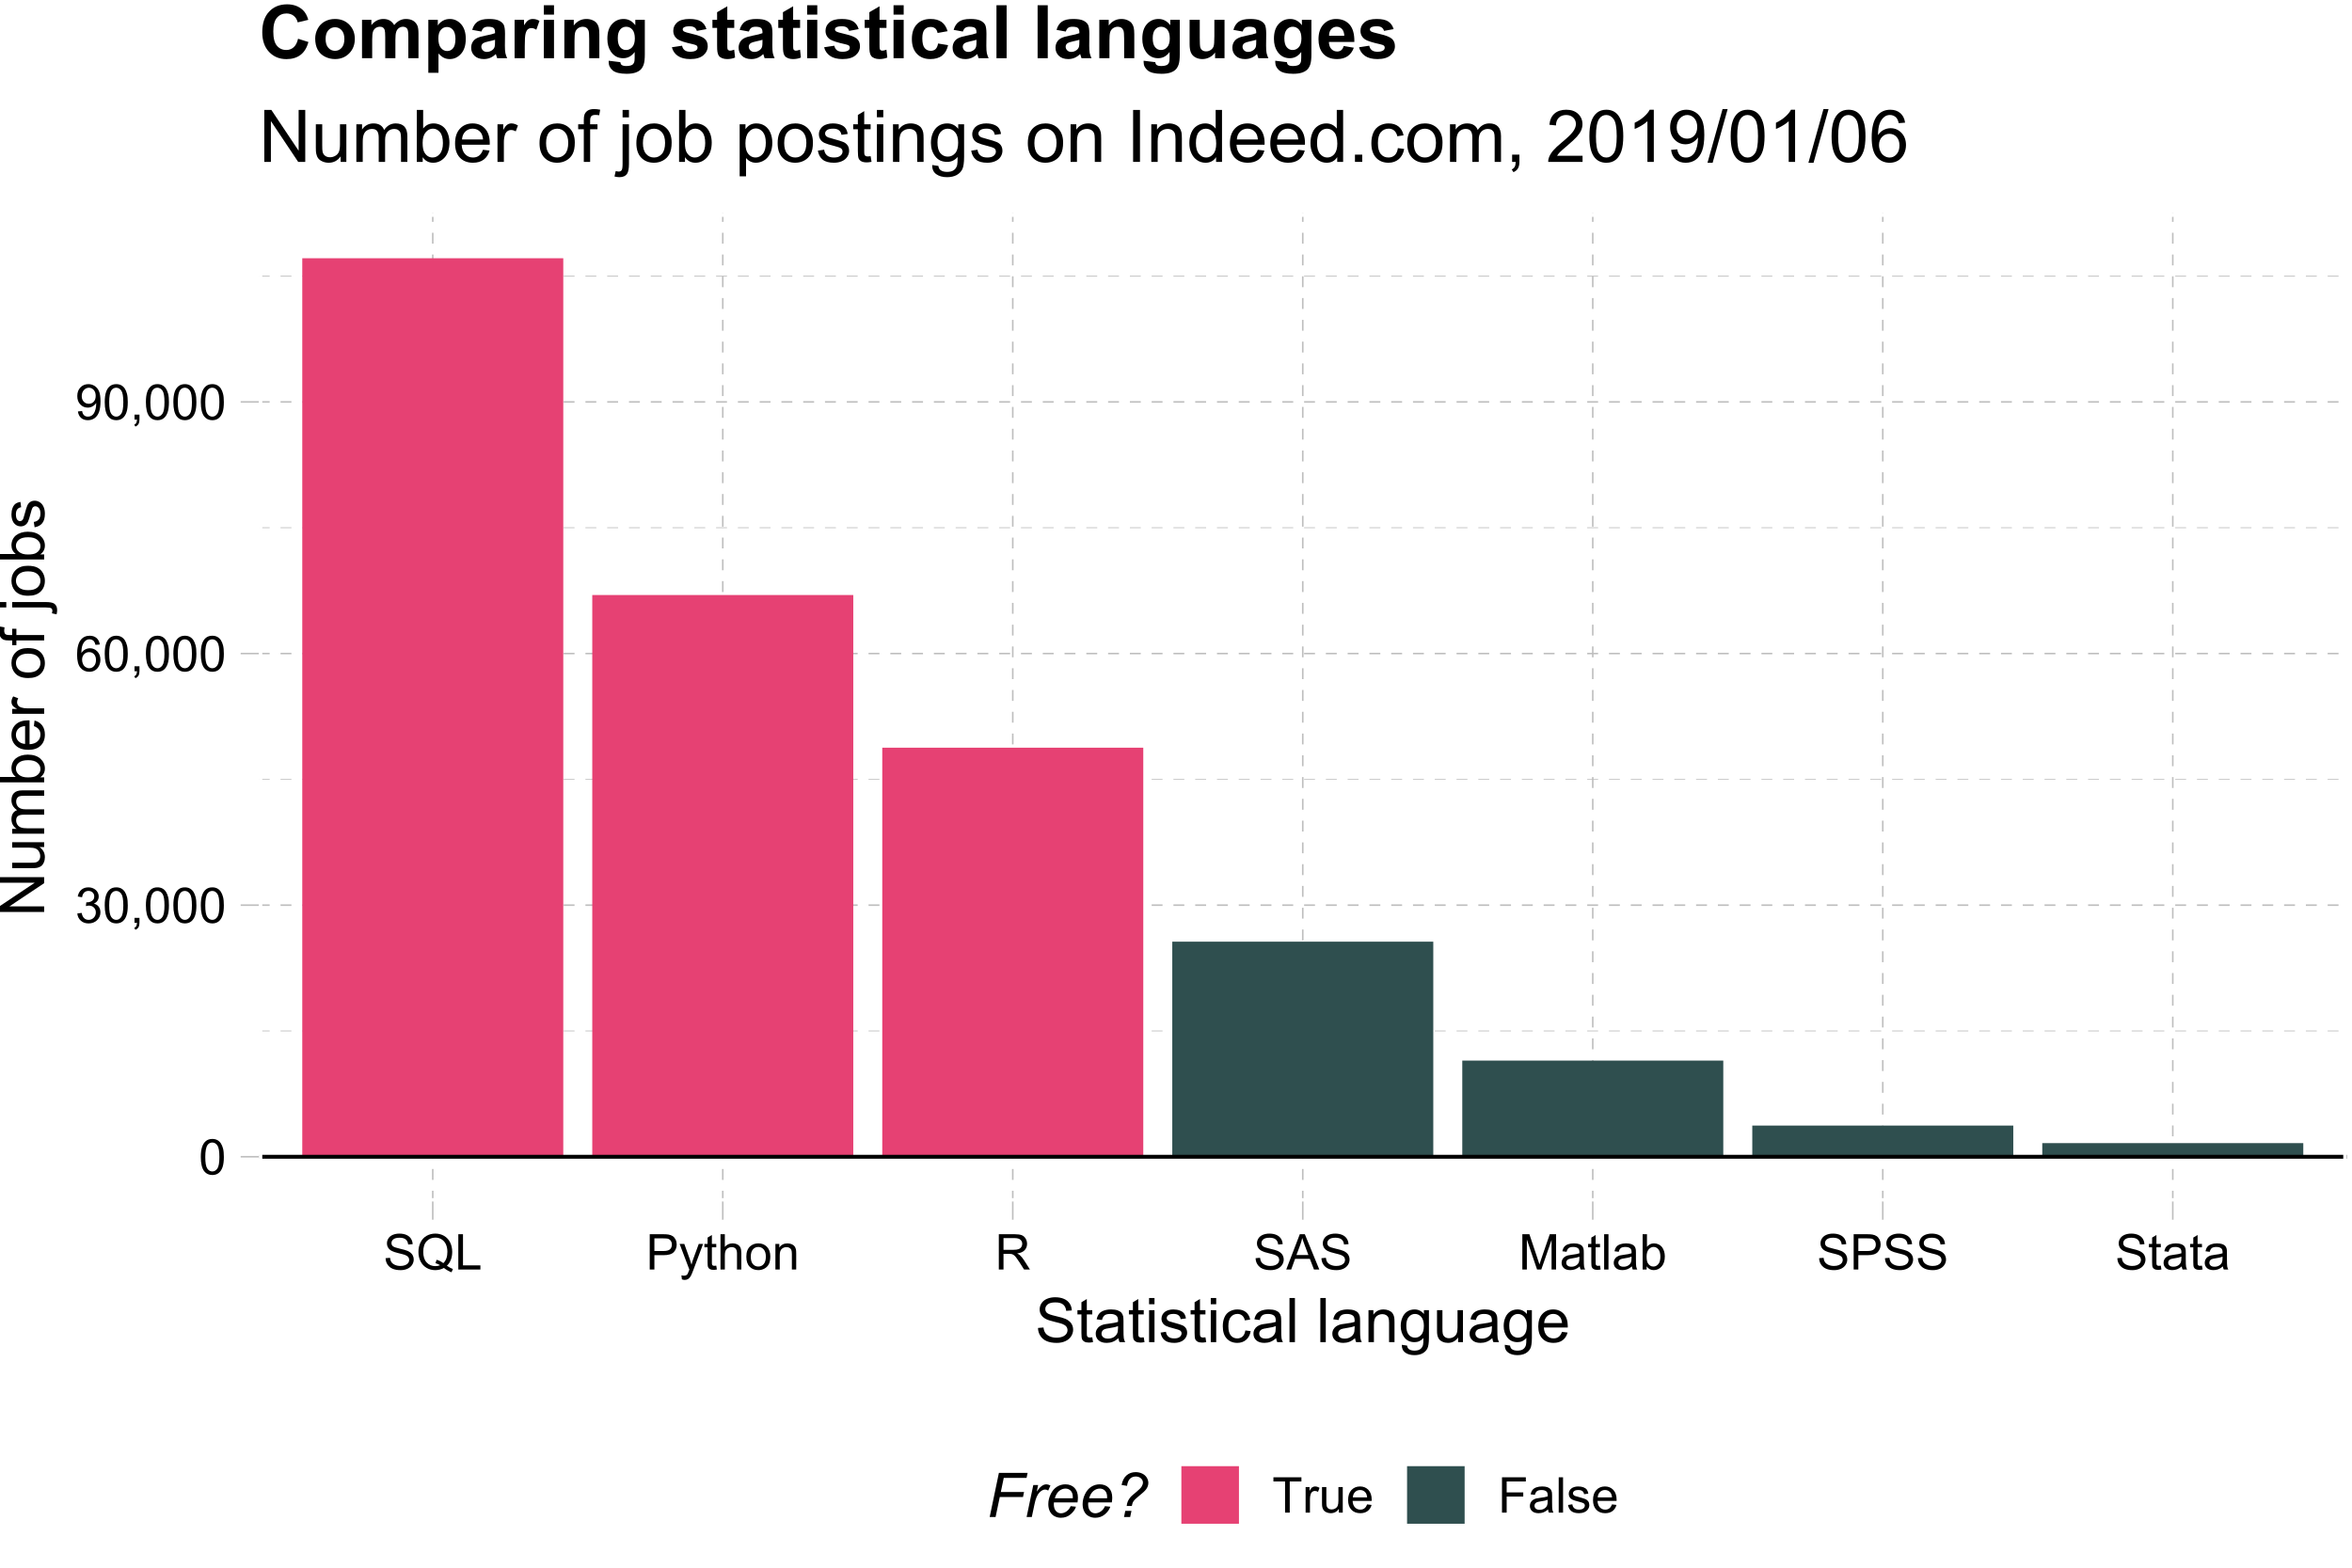 <?xml version="1.0" encoding="UTF-8"?>
<svg xmlns="http://www.w3.org/2000/svg" xmlns:xlink="http://www.w3.org/1999/xlink" width="648pt" height="432pt" viewBox="0 0 648 432" version="1.1">
<defs>
<g>
<symbol overflow="visible" id="glyph0-0">
<path style="stroke:none;" d="M 1.699 0 L 1.699 -8.5 L 8.5 -8.5 L 8.5 0 Z M 1.914 -0.211 L 8.289 -0.211 L 8.289 -8.289 L 1.914 -8.289 Z M 1.914 -0.211 "/>
</symbol>
<symbol overflow="visible" id="glyph0-1">
<path style="stroke:none;" d="M 0.566 -4.801 C 0.562 -5.949 0.68 -6.875 0.918 -7.578 C 1.152 -8.277 1.504 -8.82 1.973 -9.203 C 2.438 -9.582 3.027 -9.773 3.738 -9.773 C 4.262 -9.773 4.719 -9.668 5.113 -9.457 C 5.504 -9.246 5.828 -8.941 6.09 -8.551 C 6.344 -8.152 6.547 -7.672 6.695 -7.102 C 6.84 -6.531 6.914 -5.762 6.914 -4.801 C 6.914 -3.656 6.797 -2.734 6.562 -2.035 C 6.328 -1.332 5.977 -0.789 5.508 -0.406 C 5.039 -0.023 4.449 0.164 3.738 0.168 C 2.801 0.164 2.062 -0.172 1.527 -0.844 C 0.883 -1.652 0.562 -2.969 0.566 -4.801 Z M 1.793 -4.801 C 1.793 -3.199 1.977 -2.137 2.352 -1.609 C 2.723 -1.078 3.188 -0.812 3.738 -0.816 C 4.285 -0.812 4.746 -1.078 5.121 -1.613 C 5.496 -2.141 5.684 -3.203 5.684 -4.801 C 5.684 -6.402 5.496 -7.469 5.121 -7.996 C 4.746 -8.52 4.281 -8.781 3.727 -8.785 C 3.176 -8.781 2.734 -8.551 2.41 -8.09 C 1.996 -7.492 1.793 -6.395 1.793 -4.801 Z M 1.793 -4.801 "/>
</symbol>
<symbol overflow="visible" id="glyph0-2">
<path style="stroke:none;" d="M 0.57 -2.57 L 1.766 -2.73 C 1.898 -2.051 2.133 -1.562 2.465 -1.266 C 2.793 -0.965 3.195 -0.812 3.672 -0.816 C 4.23 -0.812 4.707 -1.008 5.098 -1.398 C 5.484 -1.785 5.676 -2.27 5.68 -2.848 C 5.676 -3.395 5.496 -3.848 5.141 -4.207 C 4.777 -4.562 4.324 -4.738 3.773 -4.742 C 3.547 -4.738 3.266 -4.695 2.93 -4.609 L 3.062 -5.656 C 3.137 -5.645 3.199 -5.641 3.254 -5.645 C 3.758 -5.641 4.215 -5.773 4.625 -6.043 C 5.031 -6.305 5.238 -6.715 5.238 -7.273 C 5.238 -7.707 5.09 -8.07 4.793 -8.359 C 4.496 -8.645 4.113 -8.789 3.645 -8.793 C 3.18 -8.789 2.793 -8.641 2.484 -8.352 C 2.172 -8.055 1.973 -7.617 1.887 -7.039 L 0.691 -7.25 C 0.836 -8.047 1.168 -8.668 1.688 -9.113 C 2.203 -9.551 2.848 -9.773 3.621 -9.773 C 4.152 -9.773 4.641 -9.656 5.086 -9.43 C 5.531 -9.199 5.871 -8.891 6.113 -8.5 C 6.348 -8.105 6.469 -7.688 6.469 -7.246 C 6.469 -6.82 6.355 -6.438 6.129 -6.094 C 5.902 -5.75 5.566 -5.477 5.125 -5.273 C 5.699 -5.141 6.145 -4.863 6.465 -4.445 C 6.781 -4.027 6.941 -3.504 6.945 -2.875 C 6.941 -2.023 6.633 -1.305 6.016 -0.715 C 5.395 -0.125 4.609 0.168 3.664 0.172 C 2.805 0.168 2.098 -0.082 1.535 -0.59 C 0.973 -1.098 0.648 -1.758 0.57 -2.57 Z M 0.57 -2.57 "/>
</symbol>
<symbol overflow="visible" id="glyph0-3">
<path style="stroke:none;" d="M 1.207 0 L 1.207 -1.363 L 2.57 -1.363 L 2.57 0 C 2.566 0.5 2.477 0.902 2.305 1.211 C 2.125 1.516 1.844 1.754 1.461 1.926 L 1.129 1.414 C 1.379 1.301 1.566 1.141 1.688 0.926 C 1.805 0.711 1.871 0.402 1.887 0 Z M 1.207 0 "/>
</symbol>
<symbol overflow="visible" id="glyph0-4">
<path style="stroke:none;" d="M 6.766 -7.352 L 5.578 -7.258 C 5.469 -7.723 5.316 -8.062 5.125 -8.281 C 4.801 -8.617 4.402 -8.789 3.93 -8.793 C 3.547 -8.789 3.215 -8.684 2.93 -8.473 C 2.551 -8.199 2.254 -7.797 2.039 -7.27 C 1.82 -6.742 1.707 -5.992 1.699 -5.02 C 1.988 -5.457 2.34 -5.781 2.754 -5.996 C 3.168 -6.207 3.602 -6.316 4.062 -6.316 C 4.855 -6.316 5.535 -6.02 6.098 -5.434 C 6.656 -4.844 6.938 -4.086 6.941 -3.16 C 6.938 -2.547 6.805 -1.98 6.543 -1.457 C 6.277 -0.93 5.914 -0.527 5.457 -0.25 C 4.996 0.027 4.477 0.164 3.891 0.168 C 2.895 0.164 2.082 -0.199 1.453 -0.93 C 0.824 -1.66 0.508 -2.867 0.512 -4.555 C 0.508 -6.434 0.855 -7.805 1.555 -8.66 C 2.156 -9.402 2.973 -9.773 4.004 -9.773 C 4.766 -9.773 5.395 -9.559 5.887 -9.129 C 6.375 -8.699 6.668 -8.105 6.766 -7.352 Z M 1.887 -3.156 C 1.887 -2.738 1.973 -2.344 2.148 -1.969 C 2.32 -1.594 2.566 -1.305 2.883 -1.109 C 3.195 -0.91 3.523 -0.812 3.871 -0.816 C 4.375 -0.812 4.809 -1.016 5.172 -1.426 C 5.535 -1.832 5.719 -2.387 5.719 -3.09 C 5.719 -3.758 5.539 -4.289 5.18 -4.676 C 4.82 -5.062 4.367 -5.254 3.824 -5.258 C 3.281 -5.254 2.824 -5.062 2.449 -4.676 C 2.074 -4.289 1.887 -3.781 1.887 -3.156 Z M 1.887 -3.156 "/>
</symbol>
<symbol overflow="visible" id="glyph0-5">
<path style="stroke:none;" d="M 0.742 -2.25 L 1.895 -2.359 C 1.988 -1.816 2.176 -1.422 2.449 -1.18 C 2.723 -0.934 3.074 -0.812 3.508 -0.816 C 3.871 -0.812 4.191 -0.898 4.473 -1.066 C 4.746 -1.234 4.973 -1.457 5.152 -1.742 C 5.324 -2.02 5.473 -2.398 5.598 -2.879 C 5.715 -3.355 5.777 -3.844 5.777 -4.344 C 5.777 -4.391 5.773 -4.473 5.77 -4.582 C 5.531 -4.199 5.207 -3.891 4.793 -3.656 C 4.379 -3.418 3.93 -3.297 3.445 -3.301 C 2.641 -3.297 1.957 -3.59 1.402 -4.176 C 0.84 -4.758 0.562 -5.527 0.566 -6.488 C 0.562 -7.473 0.852 -8.27 1.438 -8.871 C 2.016 -9.473 2.746 -9.773 3.625 -9.773 C 4.254 -9.773 4.832 -9.602 5.359 -9.262 C 5.883 -8.922 6.281 -8.438 6.555 -7.805 C 6.824 -7.172 6.961 -6.258 6.965 -5.066 C 6.961 -3.82 6.824 -2.828 6.559 -2.094 C 6.285 -1.352 5.887 -0.793 5.355 -0.41 C 4.82 -0.027 4.195 0.164 3.48 0.168 C 2.715 0.164 2.09 -0.043 1.613 -0.465 C 1.129 -0.887 0.84 -1.484 0.742 -2.25 Z M 5.637 -6.547 C 5.637 -7.23 5.453 -7.777 5.09 -8.18 C 4.723 -8.582 4.285 -8.781 3.773 -8.785 C 3.242 -8.781 2.777 -8.566 2.383 -8.133 C 1.988 -7.699 1.793 -7.137 1.793 -6.449 C 1.793 -5.828 1.977 -5.324 2.352 -4.938 C 2.723 -4.547 3.188 -4.352 3.738 -4.355 C 4.293 -4.352 4.746 -4.547 5.102 -4.938 C 5.457 -5.324 5.637 -5.859 5.637 -6.547 Z M 5.637 -6.547 "/>
</symbol>
<symbol overflow="visible" id="glyph0-6">
<path style="stroke:none;" d="M 0.609 -3.129 L 1.828 -3.234 C 1.883 -2.746 2.016 -2.344 2.227 -2.035 C 2.438 -1.719 2.762 -1.469 3.207 -1.277 C 3.645 -1.082 4.145 -0.984 4.703 -0.988 C 5.191 -0.984 5.625 -1.059 6 -1.207 C 6.375 -1.355 6.652 -1.555 6.84 -1.809 C 7.02 -2.062 7.113 -2.34 7.117 -2.645 C 7.113 -2.945 7.023 -3.211 6.852 -3.441 C 6.672 -3.668 6.383 -3.859 5.977 -4.016 C 5.715 -4.117 5.137 -4.277 4.242 -4.492 C 3.348 -4.707 2.719 -4.91 2.363 -5.102 C 1.895 -5.34 1.551 -5.641 1.324 -6.004 C 1.098 -6.363 0.984 -6.77 0.984 -7.219 C 0.984 -7.711 1.121 -8.168 1.402 -8.598 C 1.676 -9.02 2.082 -9.344 2.621 -9.57 C 3.152 -9.789 3.75 -9.902 4.41 -9.902 C 5.129 -9.902 5.766 -9.785 6.316 -9.551 C 6.867 -9.316 7.289 -8.973 7.59 -8.523 C 7.883 -8.07 8.043 -7.559 8.07 -6.992 L 6.832 -6.898 C 6.766 -7.512 6.539 -7.977 6.16 -8.293 C 5.773 -8.605 5.207 -8.766 4.461 -8.766 C 3.68 -8.766 3.113 -8.621 2.758 -8.336 C 2.402 -8.051 2.227 -7.707 2.227 -7.305 C 2.227 -6.953 2.352 -6.664 2.602 -6.441 C 2.852 -6.211 3.5 -5.98 4.547 -5.746 C 5.594 -5.508 6.309 -5.301 6.699 -5.125 C 7.262 -4.863 7.68 -4.531 7.953 -4.133 C 8.219 -3.727 8.355 -3.266 8.359 -2.75 C 8.355 -2.227 8.207 -1.738 7.914 -1.285 C 7.617 -0.824 7.191 -0.469 6.637 -0.215 C 6.078 0.039 5.453 0.164 4.762 0.168 C 3.879 0.164 3.141 0.039 2.547 -0.219 C 1.949 -0.473 1.48 -0.859 1.145 -1.379 C 0.801 -1.891 0.625 -2.477 0.609 -3.129 Z M 0.609 -3.129 "/>
</symbol>
<symbol overflow="visible" id="glyph0-7">
<path style="stroke:none;" d="M 8.426 -1.043 C 9.023 -0.629 9.574 -0.328 10.082 -0.141 L 9.703 0.758 C 9 0.5 8.301 0.105 7.609 -0.438 C 6.887 -0.035 6.09 0.164 5.219 0.168 C 4.336 0.164 3.535 -0.047 2.82 -0.469 C 2.102 -0.895 1.551 -1.492 1.164 -2.266 C 0.777 -3.035 0.586 -3.902 0.586 -4.867 C 0.586 -5.824 0.777 -6.699 1.168 -7.488 C 1.555 -8.277 2.109 -8.875 2.832 -9.289 C 3.547 -9.695 4.352 -9.902 5.246 -9.906 C 6.141 -9.902 6.953 -9.688 7.676 -9.266 C 8.395 -8.836 8.941 -8.238 9.324 -7.473 C 9.699 -6.699 9.891 -5.836 9.895 -4.875 C 9.891 -4.07 9.77 -3.348 9.527 -2.711 C 9.285 -2.07 8.918 -1.516 8.426 -1.043 Z M 5.59 -2.691 C 6.332 -2.48 6.945 -2.172 7.43 -1.762 C 8.188 -2.449 8.566 -3.488 8.566 -4.875 C 8.566 -5.66 8.43 -6.348 8.164 -6.938 C 7.891 -7.527 7.5 -7.984 6.988 -8.312 C 6.469 -8.637 5.891 -8.801 5.254 -8.801 C 4.289 -8.801 3.492 -8.469 2.863 -7.812 C 2.227 -7.152 1.91 -6.172 1.914 -4.867 C 1.91 -3.598 2.223 -2.625 2.852 -1.953 C 3.477 -1.273 4.277 -0.938 5.254 -0.938 C 5.711 -0.938 6.145 -1.023 6.555 -1.195 C 6.148 -1.453 5.723 -1.637 5.281 -1.754 Z M 5.59 -2.691 "/>
</symbol>
<symbol overflow="visible" id="glyph0-8">
<path style="stroke:none;" d="M 0.996 0 L 0.996 -9.734 L 2.285 -9.734 L 2.285 -1.148 L 7.078 -1.148 L 7.078 0 Z M 0.996 0 "/>
</symbol>
<symbol overflow="visible" id="glyph0-9">
<path style="stroke:none;" d="M 1.051 0 L 1.051 -9.734 L 4.723 -9.734 C 5.367 -9.73 5.859 -9.699 6.203 -9.641 C 6.676 -9.559 7.074 -9.41 7.402 -9.188 C 7.723 -8.961 7.984 -8.645 8.184 -8.246 C 8.379 -7.84 8.477 -7.398 8.48 -6.918 C 8.477 -6.09 8.215 -5.391 7.688 -4.816 C 7.16 -4.242 6.207 -3.953 4.836 -3.957 L 2.336 -3.957 L 2.336 0 Z M 2.336 -5.105 L 4.855 -5.105 C 5.684 -5.102 6.273 -5.258 6.625 -5.57 C 6.973 -5.879 7.148 -6.316 7.152 -6.879 C 7.148 -7.285 7.047 -7.633 6.844 -7.926 C 6.637 -8.211 6.363 -8.402 6.031 -8.5 C 5.809 -8.555 5.41 -8.582 4.828 -8.586 L 2.336 -8.586 Z M 2.336 -5.105 "/>
</symbol>
<symbol overflow="visible" id="glyph0-10">
<path style="stroke:none;" d="M 0.844 2.715 L 0.711 1.594 C 0.969 1.664 1.199 1.699 1.395 1.699 C 1.66 1.699 1.871 1.652 2.031 1.566 C 2.188 1.473 2.32 1.352 2.426 1.195 C 2.496 1.074 2.617 0.777 2.789 0.305 C 2.812 0.238 2.848 0.141 2.895 0.012 L 0.219 -7.051 L 1.508 -7.051 L 2.977 -2.969 C 3.164 -2.449 3.332 -1.906 3.488 -1.336 C 3.621 -1.883 3.785 -2.418 3.977 -2.941 L 5.484 -7.051 L 6.68 -7.051 L 3.996 0.121 C 3.707 0.891 3.484 1.422 3.328 1.719 C 3.113 2.109 2.867 2.398 2.594 2.586 C 2.316 2.766 1.988 2.859 1.613 2.863 C 1.379 2.859 1.125 2.809 0.844 2.715 Z M 0.844 2.715 "/>
</symbol>
<symbol overflow="visible" id="glyph0-11">
<path style="stroke:none;" d="M 3.508 -1.07 L 3.68 -0.012 C 3.344 0.059 3.043 0.094 2.777 0.094 C 2.34 0.094 2 0.027 1.766 -0.113 C 1.523 -0.246 1.355 -0.426 1.262 -0.652 C 1.16 -0.871 1.113 -1.344 1.117 -2.066 L 1.117 -6.121 L 0.238 -6.121 L 0.238 -7.051 L 1.117 -7.051 L 1.117 -8.801 L 2.305 -9.516 L 2.305 -7.051 L 3.508 -7.051 L 3.508 -6.121 L 2.305 -6.121 L 2.305 -2 C 2.301 -1.656 2.324 -1.438 2.367 -1.34 C 2.406 -1.242 2.473 -1.164 2.57 -1.109 C 2.664 -1.047 2.801 -1.02 2.98 -1.023 C 3.109 -1.02 3.285 -1.035 3.508 -1.07 Z M 3.508 -1.07 "/>
</symbol>
<symbol overflow="visible" id="glyph0-12">
<path style="stroke:none;" d="M 0.898 0 L 0.898 -9.734 L 2.094 -9.734 L 2.094 -6.242 C 2.648 -6.883 3.352 -7.207 4.203 -7.211 C 4.723 -7.207 5.18 -7.105 5.566 -6.902 C 5.949 -6.695 6.223 -6.41 6.391 -6.047 C 6.555 -5.684 6.637 -5.156 6.641 -4.469 L 6.641 0 L 5.445 0 L 5.445 -4.469 C 5.441 -5.066 5.312 -5.5 5.055 -5.773 C 4.793 -6.043 4.426 -6.18 3.957 -6.184 C 3.598 -6.18 3.266 -6.09 2.957 -5.906 C 2.645 -5.723 2.422 -5.473 2.293 -5.16 C 2.156 -4.844 2.09 -4.41 2.094 -3.859 L 2.094 0 Z M 0.898 0 "/>
</symbol>
<symbol overflow="visible" id="glyph0-13">
<path style="stroke:none;" d="M 0.453 -3.527 C 0.449 -4.832 0.812 -5.797 1.539 -6.43 C 2.145 -6.945 2.883 -7.207 3.758 -7.211 C 4.727 -7.207 5.52 -6.891 6.137 -6.258 C 6.746 -5.621 7.055 -4.742 7.059 -3.625 C 7.055 -2.715 6.918 -2 6.648 -1.484 C 6.375 -0.961 5.98 -0.559 5.461 -0.27 C 4.941 0.016 4.371 0.156 3.758 0.16 C 2.766 0.156 1.969 -0.156 1.363 -0.789 C 0.754 -1.418 0.449 -2.332 0.453 -3.527 Z M 1.68 -3.527 C 1.676 -2.621 1.871 -1.941 2.27 -1.496 C 2.66 -1.043 3.156 -0.82 3.758 -0.824 C 4.348 -0.82 4.844 -1.047 5.238 -1.5 C 5.633 -1.953 5.828 -2.641 5.832 -3.566 C 5.828 -4.438 5.629 -5.098 5.234 -5.547 C 4.836 -5.996 4.344 -6.223 3.758 -6.223 C 3.156 -6.223 2.66 -5.996 2.27 -5.551 C 1.871 -5.102 1.676 -4.43 1.68 -3.527 Z M 1.68 -3.527 "/>
</symbol>
<symbol overflow="visible" id="glyph0-14">
<path style="stroke:none;" d="M 0.898 0 L 0.898 -7.051 L 1.973 -7.051 L 1.973 -6.051 C 2.488 -6.82 3.238 -7.207 4.219 -7.211 C 4.641 -7.207 5.027 -7.129 5.387 -6.98 C 5.738 -6.824 6.008 -6.625 6.188 -6.383 C 6.363 -6.133 6.488 -5.84 6.562 -5.5 C 6.605 -5.277 6.625 -4.891 6.629 -4.336 L 6.629 0 L 5.434 0 L 5.434 -4.289 C 5.43 -4.773 5.383 -5.137 5.293 -5.383 C 5.195 -5.621 5.031 -5.812 4.797 -5.961 C 4.559 -6.102 4.281 -6.176 3.965 -6.176 C 3.453 -6.176 3.012 -6.012 2.645 -5.691 C 2.273 -5.363 2.09 -4.75 2.094 -3.852 L 2.094 0 Z M 0.898 0 "/>
</symbol>
<symbol overflow="visible" id="glyph0-15">
<path style="stroke:none;" d="M 1.07 0 L 1.07 -9.734 L 5.387 -9.734 C 6.25 -9.73 6.91 -9.645 7.363 -9.473 C 7.812 -9.297 8.172 -8.988 8.445 -8.547 C 8.711 -8.102 8.848 -7.613 8.852 -7.078 C 8.848 -6.387 8.625 -5.805 8.18 -5.332 C 7.734 -4.855 7.043 -4.555 6.109 -4.43 C 6.449 -4.266 6.707 -4.102 6.887 -3.945 C 7.258 -3.594 7.617 -3.164 7.957 -2.648 L 9.648 0 L 8.027 0 L 6.742 -2.023 C 6.363 -2.605 6.051 -3.055 5.809 -3.367 C 5.562 -3.676 5.348 -3.891 5.156 -4.016 C 4.961 -4.137 4.766 -4.227 4.57 -4.277 C 4.422 -4.309 4.18 -4.324 3.852 -4.324 L 2.359 -4.324 L 2.359 0 Z M 2.359 -5.438 L 5.125 -5.438 C 5.715 -5.438 6.176 -5.496 6.508 -5.621 C 6.84 -5.738 7.094 -5.934 7.266 -6.207 C 7.438 -6.473 7.523 -6.766 7.523 -7.078 C 7.523 -7.539 7.355 -7.918 7.02 -8.215 C 6.684 -8.512 6.156 -8.66 5.438 -8.66 L 2.359 -8.66 Z M 2.359 -5.438 "/>
</symbol>
<symbol overflow="visible" id="glyph0-16">
<path style="stroke:none;" d="M -0.02 0 L 3.719 -9.734 L 5.105 -9.734 L 9.09 0 L 7.625 0 L 6.488 -2.949 L 2.418 -2.949 L 1.348 0 Z M 2.789 -3.996 L 6.09 -3.996 L 5.074 -6.695 C 4.762 -7.512 4.531 -8.184 4.383 -8.711 C 4.258 -8.086 4.082 -7.465 3.859 -6.852 Z M 2.789 -3.996 "/>
</symbol>
<symbol overflow="visible" id="glyph0-17">
<path style="stroke:none;" d="M 1.008 0 L 1.008 -9.734 L 2.949 -9.734 L 5.254 -2.844 C 5.461 -2.195 5.617 -1.715 5.719 -1.402 C 5.828 -1.754 6 -2.273 6.234 -2.961 L 8.566 -9.734 L 10.301 -9.734 L 10.301 0 L 9.059 0 L 9.059 -8.148 L 6.23 0 L 5.066 0 L 2.25 -8.289 L 2.25 0 Z M 1.008 0 "/>
</symbol>
<symbol overflow="visible" id="glyph0-18">
<path style="stroke:none;" d="M 5.5 -0.871 C 5.055 -0.492 4.629 -0.227 4.219 -0.07 C 3.809 0.082 3.367 0.156 2.902 0.16 C 2.121 0.156 1.527 -0.027 1.113 -0.406 C 0.699 -0.781 0.492 -1.266 0.492 -1.859 C 0.492 -2.203 0.57 -2.52 0.727 -2.805 C 0.883 -3.09 1.086 -3.32 1.344 -3.492 C 1.594 -3.664 1.883 -3.793 2.203 -3.887 C 2.438 -3.941 2.789 -4 3.266 -4.062 C 4.227 -4.176 4.938 -4.316 5.398 -4.477 C 5.398 -4.641 5.402 -4.742 5.406 -4.789 C 5.402 -5.273 5.289 -5.617 5.066 -5.816 C 4.758 -6.086 4.305 -6.223 3.707 -6.223 C 3.141 -6.223 2.727 -6.121 2.461 -5.926 C 2.191 -5.727 1.992 -5.379 1.867 -4.883 L 0.699 -5.039 C 0.801 -5.539 0.977 -5.941 1.219 -6.25 C 1.461 -6.559 1.812 -6.797 2.277 -6.961 C 2.734 -7.125 3.27 -7.207 3.879 -7.211 C 4.48 -7.207 4.969 -7.137 5.344 -6.996 C 5.719 -6.855 5.996 -6.676 6.176 -6.465 C 6.352 -6.246 6.473 -5.977 6.547 -5.652 C 6.586 -5.445 6.609 -5.078 6.609 -4.551 L 6.609 -2.957 C 6.609 -1.844 6.633 -1.141 6.684 -0.848 C 6.734 -0.551 6.836 -0.27 6.984 0 L 5.738 0 C 5.609 -0.246 5.531 -0.535 5.5 -0.871 Z M 5.398 -3.539 C 4.961 -3.359 4.312 -3.207 3.445 -3.09 C 2.953 -3.012 2.605 -2.934 2.402 -2.848 C 2.199 -2.758 2.039 -2.625 1.93 -2.457 C 1.816 -2.285 1.762 -2.098 1.766 -1.895 C 1.762 -1.57 1.883 -1.305 2.129 -1.094 C 2.367 -0.879 2.723 -0.773 3.188 -0.777 C 3.648 -0.773 4.055 -0.875 4.414 -1.078 C 4.77 -1.281 5.035 -1.555 5.207 -1.906 C 5.332 -2.172 5.395 -2.57 5.398 -3.102 Z M 5.398 -3.539 "/>
</symbol>
<symbol overflow="visible" id="glyph0-19">
<path style="stroke:none;" d="M 0.871 0 L 0.871 -9.734 L 2.066 -9.734 L 2.066 0 Z M 0.871 0 "/>
</symbol>
<symbol overflow="visible" id="glyph0-20">
<path style="stroke:none;" d="M 2 0 L 0.891 0 L 0.891 -9.734 L 2.086 -9.734 L 2.086 -6.262 C 2.59 -6.891 3.23 -7.207 4.016 -7.211 C 4.445 -7.207 4.859 -7.121 5.25 -6.949 C 5.637 -6.773 5.953 -6.527 6.207 -6.211 C 6.453 -5.895 6.648 -5.512 6.793 -5.066 C 6.934 -4.617 7.008 -4.141 7.008 -3.633 C 7.008 -2.422 6.707 -1.484 6.109 -0.828 C 5.512 -0.168 4.793 0.156 3.957 0.16 C 3.121 0.156 2.469 -0.188 2 -0.883 Z M 1.984 -3.578 C 1.98 -2.73 2.098 -2.121 2.332 -1.746 C 2.707 -1.129 3.215 -0.82 3.859 -0.824 C 4.379 -0.82 4.828 -1.047 5.211 -1.504 C 5.59 -1.953 5.781 -2.629 5.785 -3.531 C 5.781 -4.449 5.598 -5.129 5.234 -5.57 C 4.867 -6.008 4.426 -6.227 3.91 -6.23 C 3.387 -6.227 2.938 -6 2.555 -5.547 C 2.172 -5.09 1.98 -4.434 1.984 -3.578 Z M 1.984 -3.578 "/>
</symbol>
<symbol overflow="visible" id="glyph0-21">
<path style="stroke:none;" d="M 3.527 0 L 3.527 -8.586 L 0.32 -8.586 L 0.32 -9.734 L 8.035 -9.734 L 8.035 -8.586 L 4.816 -8.586 L 4.816 0 Z M 3.527 0 "/>
</symbol>
<symbol overflow="visible" id="glyph0-22">
<path style="stroke:none;" d="M 0.883 0 L 0.883 -7.051 L 1.961 -7.051 L 1.961 -5.984 C 2.23 -6.48 2.484 -6.812 2.719 -6.973 C 2.949 -7.129 3.203 -7.207 3.488 -7.211 C 3.887 -7.207 4.297 -7.078 4.715 -6.828 L 4.305 -5.719 C 4.008 -5.891 3.715 -5.977 3.426 -5.977 C 3.164 -5.977 2.93 -5.895 2.723 -5.738 C 2.512 -5.578 2.363 -5.363 2.277 -5.086 C 2.141 -4.66 2.074 -4.195 2.078 -3.691 L 2.078 0 Z M 0.883 0 "/>
</symbol>
<symbol overflow="visible" id="glyph0-23">
<path style="stroke:none;" d="M 5.52 0 L 5.52 -1.035 C 4.969 -0.238 4.223 0.156 3.281 0.16 C 2.863 0.156 2.473 0.082 2.113 -0.078 C 1.75 -0.234 1.484 -0.438 1.312 -0.68 C 1.137 -0.922 1.012 -1.215 0.941 -1.566 C 0.891 -1.797 0.867 -2.172 0.871 -2.684 L 0.871 -7.051 L 2.066 -7.051 L 2.066 -3.141 C 2.062 -2.516 2.086 -2.094 2.137 -1.879 C 2.211 -1.562 2.371 -1.316 2.613 -1.137 C 2.855 -0.957 3.156 -0.867 3.52 -0.871 C 3.875 -0.867 4.211 -0.957 4.527 -1.145 C 4.84 -1.324 5.062 -1.574 5.195 -1.895 C 5.324 -2.207 5.391 -2.668 5.391 -3.273 L 5.391 -7.051 L 6.586 -7.051 L 6.586 0 Z M 5.52 0 "/>
</symbol>
<symbol overflow="visible" id="glyph0-24">
<path style="stroke:none;" d="M 5.723 -2.27 L 6.961 -2.117 C 6.766 -1.391 6.402 -0.832 5.875 -0.438 C 5.348 -0.039 4.676 0.156 3.859 0.16 C 2.824 0.156 2.008 -0.156 1.406 -0.793 C 0.801 -1.426 0.496 -2.316 0.5 -3.465 C 0.496 -4.648 0.801 -5.57 1.414 -6.227 C 2.023 -6.879 2.816 -7.207 3.793 -7.211 C 4.73 -7.207 5.5 -6.887 6.102 -6.246 C 6.695 -5.605 6.996 -4.703 7 -3.539 C 6.996 -3.469 6.992 -3.363 6.992 -3.223 L 1.734 -3.223 C 1.777 -2.445 1.996 -1.852 2.391 -1.441 C 2.781 -1.027 3.27 -0.82 3.863 -0.824 C 4.301 -0.82 4.676 -0.934 4.988 -1.168 C 5.293 -1.395 5.539 -1.762 5.723 -2.27 Z M 1.801 -4.203 L 5.738 -4.203 C 5.68 -4.793 5.531 -5.238 5.285 -5.539 C 4.902 -5.996 4.406 -6.227 3.805 -6.23 C 3.25 -6.227 2.789 -6.043 2.418 -5.676 C 2.043 -5.305 1.836 -4.812 1.801 -4.203 Z M 1.801 -4.203 "/>
</symbol>
<symbol overflow="visible" id="glyph0-25">
<path style="stroke:none;" d="M 1.117 0 L 1.117 -9.734 L 7.684 -9.734 L 7.684 -8.586 L 2.402 -8.586 L 2.402 -5.57 L 6.973 -5.57 L 6.973 -4.422 L 2.402 -4.422 L 2.402 0 Z M 1.117 0 "/>
</symbol>
<symbol overflow="visible" id="glyph0-26">
<path style="stroke:none;" d="M 0.418 -2.105 L 1.602 -2.293 C 1.664 -1.816 1.848 -1.453 2.152 -1.203 C 2.453 -0.945 2.879 -0.82 3.426 -0.824 C 3.973 -0.82 4.379 -0.934 4.648 -1.16 C 4.91 -1.383 5.043 -1.645 5.047 -1.945 C 5.043 -2.215 4.926 -2.426 4.695 -2.582 C 4.527 -2.688 4.121 -2.824 3.473 -2.988 C 2.594 -3.207 1.984 -3.398 1.648 -3.562 C 1.305 -3.723 1.051 -3.945 0.879 -4.23 C 0.703 -4.516 0.613 -4.832 0.617 -5.18 C 0.613 -5.492 0.688 -5.781 0.832 -6.051 C 0.977 -6.316 1.172 -6.539 1.422 -6.719 C 1.605 -6.855 1.859 -6.973 2.18 -7.066 C 2.5 -7.16 2.844 -7.207 3.215 -7.211 C 3.766 -7.207 4.25 -7.129 4.672 -6.973 C 5.086 -6.812 5.395 -6.594 5.598 -6.324 C 5.793 -6.051 5.934 -5.688 6.012 -5.234 L 4.84 -5.074 C 4.785 -5.434 4.629 -5.715 4.379 -5.922 C 4.121 -6.125 3.762 -6.227 3.301 -6.23 C 2.746 -6.227 2.355 -6.137 2.125 -5.957 C 1.887 -5.773 1.77 -5.562 1.773 -5.32 C 1.77 -5.164 1.816 -5.023 1.918 -4.902 C 2.012 -4.77 2.168 -4.664 2.379 -4.582 C 2.496 -4.535 2.848 -4.434 3.434 -4.277 C 4.277 -4.051 4.867 -3.863 5.203 -3.723 C 5.535 -3.574 5.797 -3.367 5.988 -3.094 C 6.18 -2.82 6.273 -2.477 6.277 -2.07 C 6.273 -1.668 6.156 -1.293 5.926 -0.945 C 5.691 -0.59 5.355 -0.32 4.918 -0.129 C 4.477 0.062 3.984 0.156 3.434 0.16 C 2.516 0.156 1.816 -0.031 1.336 -0.41 C 0.855 -0.793 0.547 -1.355 0.418 -2.105 Z M 0.418 -2.105 "/>
</symbol>
<symbol overflow="visible" id="glyph1-0">
<path style="stroke:none;" d="M 2.125 0 L 2.125 -10.625 L 10.625 -10.625 L 10.625 0 Z M 2.391 -0.266 L 10.359 -0.266 L 10.359 -10.359 L 2.391 -10.359 Z M 2.391 -0.266 "/>
</symbol>
<symbol overflow="visible" id="glyph1-1">
<path style="stroke:none;" d="M 0.766 -3.91 L 2.281 -4.043 C 2.352 -3.434 2.52 -2.934 2.785 -2.543 C 3.043 -2.152 3.453 -1.836 4.008 -1.598 C 4.562 -1.355 5.184 -1.234 5.875 -1.238 C 6.488 -1.234 7.031 -1.328 7.504 -1.512 C 7.973 -1.691 8.324 -1.941 8.555 -2.262 C 8.781 -2.578 8.895 -2.926 8.898 -3.305 C 8.895 -3.684 8.785 -4.016 8.566 -4.301 C 8.344 -4.586 7.977 -4.824 7.469 -5.023 C 7.141 -5.145 6.418 -5.344 5.305 -5.613 C 4.184 -5.883 3.402 -6.137 2.953 -6.375 C 2.371 -6.68 1.938 -7.055 1.652 -7.508 C 1.367 -7.953 1.223 -8.461 1.227 -9.023 C 1.223 -9.637 1.398 -10.211 1.75 -10.746 C 2.098 -11.277 2.605 -11.68 3.277 -11.961 C 3.941 -12.234 4.688 -12.375 5.512 -12.375 C 6.41 -12.375 7.203 -12.227 7.895 -11.938 C 8.582 -11.645 9.113 -11.219 9.484 -10.656 C 9.855 -10.09 10.055 -9.453 10.086 -8.742 L 8.543 -8.625 C 8.457 -9.391 8.176 -9.969 7.699 -10.367 C 7.219 -10.758 6.512 -10.957 5.578 -10.957 C 4.602 -10.957 3.891 -10.777 3.449 -10.422 C 3 -10.062 2.777 -9.633 2.781 -9.133 C 2.777 -8.691 2.934 -8.332 3.254 -8.051 C 3.559 -7.77 4.367 -7.48 5.68 -7.184 C 6.984 -6.887 7.883 -6.625 8.375 -6.406 C 9.078 -6.078 9.602 -5.664 9.941 -5.164 C 10.277 -4.66 10.445 -4.086 10.449 -3.438 C 10.445 -2.785 10.262 -2.176 9.895 -1.605 C 9.523 -1.031 8.992 -0.586 8.297 -0.27 C 7.602 0.047 6.82 0.203 5.953 0.207 C 4.852 0.203 3.926 0.047 3.184 -0.273 C 2.434 -0.59 1.852 -1.07 1.43 -1.719 C 1.008 -2.359 0.785 -3.09 0.766 -3.91 Z M 0.766 -3.91 "/>
</symbol>
<symbol overflow="visible" id="glyph1-2">
<path style="stroke:none;" d="M 4.383 -1.336 L 4.598 -0.016 C 4.176 0.074 3.801 0.117 3.469 0.117 C 2.926 0.117 2.504 0.031 2.207 -0.141 C 1.906 -0.312 1.695 -0.535 1.574 -0.816 C 1.453 -1.094 1.395 -1.684 1.395 -2.582 L 1.395 -7.652 L 0.297 -7.652 L 0.297 -8.816 L 1.395 -8.816 L 1.395 -11 L 2.879 -11.895 L 2.879 -8.816 L 4.383 -8.816 L 4.383 -7.652 L 2.879 -7.652 L 2.879 -2.5 C 2.875 -2.07 2.902 -1.797 2.957 -1.676 C 3.008 -1.551 3.094 -1.453 3.215 -1.383 C 3.332 -1.312 3.504 -1.277 3.727 -1.277 C 3.891 -1.277 4.109 -1.297 4.383 -1.336 Z M 4.383 -1.336 "/>
</symbol>
<symbol overflow="visible" id="glyph1-3">
<path style="stroke:none;" d="M 6.875 -1.086 C 6.316 -0.613 5.785 -0.281 5.273 -0.09 C 4.762 0.105 4.211 0.199 3.629 0.199 C 2.656 0.199 1.914 -0.035 1.395 -0.508 C 0.871 -0.98 0.609 -1.586 0.613 -2.324 C 0.609 -2.754 0.707 -3.148 0.906 -3.508 C 1.102 -3.863 1.359 -4.148 1.68 -4.367 C 1.996 -4.578 2.355 -4.742 2.758 -4.855 C 3.047 -4.93 3.488 -5.004 4.086 -5.078 C 5.289 -5.223 6.18 -5.395 6.75 -5.594 C 6.754 -5.797 6.754 -5.926 6.758 -5.984 C 6.754 -6.59 6.613 -7.02 6.332 -7.273 C 5.949 -7.605 5.383 -7.773 4.633 -7.777 C 3.926 -7.773 3.406 -7.652 3.074 -7.406 C 2.738 -7.16 2.492 -6.723 2.332 -6.102 L 0.871 -6.301 C 1 -6.922 1.219 -7.426 1.527 -7.812 C 1.828 -8.195 2.27 -8.492 2.848 -8.703 C 3.422 -8.906 4.086 -9.012 4.848 -9.016 C 5.598 -9.012 6.211 -8.922 6.68 -8.75 C 7.148 -8.57 7.492 -8.348 7.719 -8.082 C 7.938 -7.809 8.094 -7.469 8.184 -7.062 C 8.23 -6.805 8.254 -6.348 8.258 -5.688 L 8.258 -3.695 C 8.254 -2.301 8.285 -1.422 8.352 -1.059 C 8.414 -0.688 8.543 -0.336 8.734 0 L 7.172 0 C 7.016 -0.309 6.914 -0.668 6.875 -1.086 Z M 6.75 -4.426 C 6.203 -4.199 5.387 -4.012 4.309 -3.859 C 3.691 -3.77 3.258 -3.668 3.004 -3.559 C 2.75 -3.445 2.555 -3.285 2.414 -3.074 C 2.273 -2.859 2.203 -2.625 2.207 -2.367 C 2.203 -1.969 2.355 -1.637 2.66 -1.371 C 2.961 -1.105 3.402 -0.973 3.984 -0.973 C 4.559 -0.973 5.07 -1.098 5.52 -1.348 C 5.965 -1.598 6.293 -1.941 6.508 -2.383 C 6.668 -2.719 6.75 -3.215 6.75 -3.875 Z M 6.75 -4.426 "/>
</symbol>
<symbol overflow="visible" id="glyph1-4">
<path style="stroke:none;" d="M 1.129 -10.449 L 1.129 -12.168 L 2.625 -12.168 L 2.625 -10.449 Z M 1.129 0 L 1.129 -8.816 L 2.625 -8.816 L 2.625 0 Z M 1.129 0 "/>
</symbol>
<symbol overflow="visible" id="glyph1-5">
<path style="stroke:none;" d="M 0.523 -2.633 L 2 -2.863 C 2.078 -2.27 2.309 -1.816 2.691 -1.504 C 3.066 -1.188 3.598 -1.031 4.281 -1.031 C 4.965 -1.031 5.473 -1.168 5.809 -1.449 C 6.137 -1.723 6.305 -2.051 6.309 -2.434 C 6.305 -2.766 6.156 -3.031 5.867 -3.23 C 5.66 -3.359 5.152 -3.527 4.34 -3.734 C 3.242 -4.008 2.484 -4.25 2.062 -4.453 C 1.641 -4.656 1.32 -4.934 1.102 -5.293 C 0.883 -5.645 0.773 -6.039 0.773 -6.477 C 0.773 -6.863 0.863 -7.227 1.043 -7.566 C 1.223 -7.898 1.465 -8.176 1.777 -8.398 C 2.004 -8.566 2.32 -8.715 2.727 -8.836 C 3.125 -8.953 3.555 -9.012 4.016 -9.016 C 4.703 -9.012 5.312 -8.91 5.84 -8.715 C 6.359 -8.512 6.746 -8.242 6.996 -7.906 C 7.246 -7.562 7.418 -7.109 7.512 -6.539 L 6.051 -6.344 C 5.984 -6.793 5.793 -7.145 5.473 -7.402 C 5.152 -7.652 4.703 -7.781 4.125 -7.785 C 3.438 -7.781 2.945 -7.668 2.656 -7.445 C 2.359 -7.215 2.215 -6.949 2.215 -6.648 C 2.215 -6.453 2.273 -6.277 2.398 -6.125 C 2.516 -5.961 2.707 -5.828 2.973 -5.727 C 3.117 -5.668 3.559 -5.543 4.293 -5.344 C 5.344 -5.062 6.078 -4.832 6.5 -4.652 C 6.914 -4.473 7.242 -4.211 7.484 -3.867 C 7.719 -3.523 7.84 -3.098 7.844 -2.59 C 7.84 -2.09 7.695 -1.621 7.406 -1.184 C 7.117 -0.742 6.695 -0.398 6.148 -0.16 C 5.598 0.082 4.98 0.199 4.293 0.199 C 3.145 0.199 2.27 -0.035 1.672 -0.512 C 1.07 -0.984 0.688 -1.691 0.523 -2.633 Z M 0.523 -2.633 "/>
</symbol>
<symbol overflow="visible" id="glyph1-6">
<path style="stroke:none;" d="M 6.875 -3.23 L 8.344 -3.039 C 8.18 -2.023 7.766 -1.23 7.109 -0.66 C 6.445 -0.086 5.633 0.199 4.672 0.199 C 3.461 0.199 2.492 -0.195 1.762 -0.984 C 1.027 -1.773 0.66 -2.902 0.664 -4.375 C 0.66 -5.324 0.82 -6.156 1.137 -6.871 C 1.449 -7.586 1.926 -8.121 2.574 -8.48 C 3.215 -8.832 3.918 -9.012 4.68 -9.016 C 5.637 -9.012 6.422 -8.77 7.031 -8.289 C 7.641 -7.801 8.031 -7.113 8.203 -6.227 L 6.75 -6 C 6.609 -6.594 6.363 -7.039 6.012 -7.336 C 5.66 -7.633 5.234 -7.781 4.738 -7.785 C 3.984 -7.781 3.371 -7.512 2.902 -6.977 C 2.43 -6.434 2.195 -5.578 2.199 -4.414 C 2.195 -3.227 2.422 -2.367 2.879 -1.836 C 3.332 -1.297 3.926 -1.031 4.656 -1.031 C 5.238 -1.031 5.727 -1.211 6.125 -1.57 C 6.516 -1.93 6.766 -2.48 6.875 -3.23 Z M 6.875 -3.23 "/>
</symbol>
<symbol overflow="visible" id="glyph1-7">
<path style="stroke:none;" d="M 1.086 0 L 1.086 -12.168 L 2.582 -12.168 L 2.582 0 Z M 1.086 0 "/>
</symbol>
<symbol overflow="visible" id="glyph1-8">
<path style="stroke:none;" d=""/>
</symbol>
<symbol overflow="visible" id="glyph1-9">
<path style="stroke:none;" d="M 1.121 0 L 1.121 -8.816 L 2.465 -8.816 L 2.465 -7.562 C 3.109 -8.527 4.043 -9.012 5.27 -9.016 C 5.797 -9.012 6.285 -8.914 6.734 -8.727 C 7.18 -8.531 7.516 -8.281 7.738 -7.977 C 7.957 -7.664 8.113 -7.297 8.203 -6.875 C 8.258 -6.594 8.285 -6.109 8.285 -5.422 L 8.285 0 L 6.789 0 L 6.789 -5.363 C 6.785 -5.965 6.727 -6.422 6.613 -6.727 C 6.496 -7.027 6.289 -7.266 5.996 -7.449 C 5.699 -7.625 5.355 -7.715 4.957 -7.719 C 4.316 -7.715 3.766 -7.516 3.305 -7.113 C 2.844 -6.707 2.613 -5.938 2.613 -4.812 L 2.613 0 Z M 1.121 0 "/>
</symbol>
<symbol overflow="visible" id="glyph1-10">
<path style="stroke:none;" d="M 0.848 0.73 L 2.301 0.945 C 2.359 1.391 2.527 1.719 2.805 1.926 C 3.176 2.199 3.684 2.336 4.324 2.34 C 5.016 2.336 5.547 2.199 5.926 1.926 C 6.301 1.648 6.559 1.262 6.691 0.766 C 6.766 0.457 6.801 -0.18 6.797 -1.152 C 6.145 -0.383 5.332 0 4.359 0 C 3.145 0 2.203 -0.438 1.543 -1.312 C 0.875 -2.188 0.543 -3.234 0.547 -4.457 C 0.543 -5.297 0.695 -6.074 1.004 -6.785 C 1.305 -7.496 1.746 -8.043 2.328 -8.434 C 2.902 -8.816 3.582 -9.012 4.367 -9.016 C 5.402 -9.012 6.262 -8.59 6.938 -7.754 L 6.938 -8.816 L 8.316 -8.816 L 8.316 -1.195 C 8.312 0.176 8.176 1.148 7.898 1.723 C 7.617 2.293 7.172 2.742 6.57 3.078 C 5.961 3.406 5.215 3.574 4.332 3.578 C 3.277 3.574 2.43 3.336 1.785 2.867 C 1.133 2.391 0.82 1.68 0.848 0.73 Z M 2.082 -4.566 C 2.078 -3.406 2.309 -2.562 2.77 -2.035 C 3.227 -1.5 3.805 -1.234 4.5 -1.238 C 5.184 -1.234 5.758 -1.5 6.223 -2.027 C 6.688 -2.555 6.918 -3.383 6.922 -4.516 C 6.918 -5.59 6.68 -6.402 6.203 -6.953 C 5.723 -7.5 5.145 -7.773 4.473 -7.777 C 3.805 -7.773 3.242 -7.504 2.777 -6.969 C 2.312 -6.426 2.078 -5.625 2.082 -4.566 Z M 2.082 -4.566 "/>
</symbol>
<symbol overflow="visible" id="glyph1-11">
<path style="stroke:none;" d="M 6.898 0 L 6.898 -1.297 C 6.207 -0.297 5.277 0.199 4.102 0.199 C 3.578 0.199 3.09 0.102 2.645 -0.098 C 2.191 -0.297 1.859 -0.547 1.641 -0.852 C 1.422 -1.148 1.266 -1.52 1.18 -1.961 C 1.113 -2.25 1.082 -2.715 1.086 -3.352 L 1.086 -8.816 L 2.582 -8.816 L 2.582 -3.926 C 2.578 -3.145 2.609 -2.617 2.672 -2.348 C 2.766 -1.953 2.965 -1.645 3.27 -1.422 C 3.574 -1.195 3.949 -1.082 4.398 -1.086 C 4.844 -1.082 5.266 -1.199 5.66 -1.43 C 6.051 -1.66 6.328 -1.973 6.496 -2.371 C 6.656 -2.766 6.738 -3.34 6.742 -4.094 L 6.742 -8.816 L 8.234 -8.816 L 8.234 0 Z M 6.898 0 "/>
</symbol>
<symbol overflow="visible" id="glyph1-12">
<path style="stroke:none;" d="M 7.156 -2.84 L 8.699 -2.648 C 8.453 -1.746 8.004 -1.043 7.348 -0.547 C 6.688 -0.047 5.844 0.199 4.824 0.199 C 3.531 0.199 2.508 -0.195 1.754 -0.992 C 0.996 -1.781 0.621 -2.895 0.621 -4.332 C 0.621 -5.812 1 -6.965 1.766 -7.785 C 2.527 -8.602 3.52 -9.012 4.738 -9.016 C 5.914 -9.012 6.879 -8.609 7.629 -7.812 C 8.375 -7.008 8.746 -5.879 8.75 -4.426 C 8.746 -4.332 8.746 -4.199 8.742 -4.027 L 2.168 -4.027 C 2.223 -3.055 2.496 -2.312 2.988 -1.801 C 3.48 -1.285 4.094 -1.031 4.832 -1.031 C 5.375 -1.031 5.844 -1.172 6.234 -1.461 C 6.621 -1.742 6.926 -2.203 7.156 -2.84 Z M 2.25 -5.254 L 7.172 -5.254 C 7.102 -5.992 6.914 -6.547 6.609 -6.922 C 6.133 -7.492 5.516 -7.781 4.758 -7.785 C 4.07 -7.781 3.492 -7.551 3.023 -7.094 C 2.555 -6.633 2.297 -6.02 2.25 -5.254 Z M 2.25 -5.254 "/>
</symbol>
<symbol overflow="visible" id="glyph2-0">
<path style="stroke:none;" d="M 0 -2.125 L -10.625 -2.125 L -10.625 -10.625 L 0 -10.625 Z M -0.266 -2.391 L -0.266 -10.359 L -10.359 -10.359 L -10.359 -2.391 Z M -0.266 -2.391 "/>
</symbol>
<symbol overflow="visible" id="glyph2-1">
<path style="stroke:none;" d="M 0 -1.297 L -12.168 -1.297 L -12.168 -2.945 L -2.613 -9.34 L -12.168 -9.34 L -12.168 -10.883 L 0 -10.883 L 0 -9.23 L -9.562 -2.84 L 0 -2.84 Z M 0 -1.297 "/>
</symbol>
<symbol overflow="visible" id="glyph2-2">
<path style="stroke:none;" d="M 0 -6.898 L -1.293 -6.898 C -0.297 -6.207 0.199 -5.277 0.199 -4.102 C 0.199 -3.578 0.102 -3.09 -0.098 -2.645 C -0.297 -2.191 -0.547 -1.859 -0.852 -1.641 C -1.148 -1.422 -1.52 -1.266 -1.961 -1.18 C -2.25 -1.113 -2.715 -1.082 -3.352 -1.086 L -8.816 -1.086 L -8.816 -2.582 L -3.926 -2.582 C -3.145 -2.578 -2.617 -2.609 -2.348 -2.672 C -1.953 -2.766 -1.645 -2.965 -1.422 -3.27 C -1.195 -3.574 -1.082 -3.949 -1.086 -4.398 C -1.082 -4.844 -1.199 -5.266 -1.43 -5.66 C -1.66 -6.051 -1.973 -6.328 -2.371 -6.496 C -2.766 -6.656 -3.34 -6.738 -4.094 -6.742 L -8.816 -6.742 L -8.816 -8.234 L 0 -8.234 Z M 0 -6.898 "/>
</symbol>
<symbol overflow="visible" id="glyph2-3">
<path style="stroke:none;" d="M 0 -1.121 L -8.816 -1.121 L -8.816 -2.457 L -7.578 -2.457 C -8.008 -2.73 -8.355 -3.098 -8.621 -3.559 C -8.879 -4.016 -9.012 -4.539 -9.016 -5.129 C -9.012 -5.777 -8.875 -6.312 -8.609 -6.734 C -8.336 -7.148 -7.957 -7.445 -7.469 -7.621 C -8.496 -8.312 -9.012 -9.219 -9.016 -10.344 C -9.012 -11.215 -8.77 -11.887 -8.289 -12.359 C -7.801 -12.828 -7.055 -13.066 -6.051 -13.066 L 0 -13.066 L 0 -11.578 L -5.555 -11.578 C -6.148 -11.578 -6.578 -11.527 -6.844 -11.434 C -7.105 -11.332 -7.316 -11.156 -7.477 -10.906 C -7.637 -10.648 -7.715 -10.352 -7.719 -10.012 C -7.715 -9.391 -7.512 -8.875 -7.102 -8.465 C -6.688 -8.055 -6.027 -7.852 -5.121 -7.852 L 0 -7.852 L 0 -6.359 L -5.727 -6.359 C -6.387 -6.355 -6.887 -6.234 -7.219 -5.992 C -7.551 -5.746 -7.715 -5.348 -7.719 -4.797 C -7.715 -4.375 -7.605 -3.988 -7.387 -3.633 C -7.164 -3.273 -6.84 -3.012 -6.414 -2.855 C -5.988 -2.691 -5.375 -2.613 -4.574 -2.613 L 0 -2.613 Z M 0 -1.121 "/>
</symbol>
<symbol overflow="visible" id="glyph2-4">
<path style="stroke:none;" d="M 0 -2.5 L 0 -1.113 L -12.168 -1.113 L -12.168 -2.605 L -7.828 -2.605 C -8.617 -3.234 -9.012 -4.039 -9.016 -5.023 C -9.012 -5.562 -8.902 -6.078 -8.688 -6.562 C -8.465 -7.047 -8.156 -7.445 -7.766 -7.758 C -7.367 -8.07 -6.891 -8.312 -6.332 -8.492 C -5.773 -8.664 -5.176 -8.754 -4.539 -8.758 C -3.027 -8.754 -1.859 -8.379 -1.035 -7.637 C -0.211 -6.887 0.199 -5.992 0.199 -4.945 C 0.199 -3.906 -0.234 -3.09 -1.105 -2.5 Z M -4.473 -2.48 C -3.414 -2.477 -2.652 -2.621 -2.184 -2.914 C -1.41 -3.379 -1.023 -4.016 -1.027 -4.824 C -1.023 -5.473 -1.309 -6.039 -1.879 -6.516 C -2.445 -6.992 -3.289 -7.23 -4.414 -7.23 C -5.562 -7.23 -6.414 -7 -6.961 -6.543 C -7.508 -6.086 -7.781 -5.535 -7.785 -4.891 C -7.781 -4.234 -7.496 -3.668 -6.934 -3.195 C -6.363 -2.715 -5.543 -2.477 -4.473 -2.48 Z M -4.473 -2.48 "/>
</symbol>
<symbol overflow="visible" id="glyph2-5">
<path style="stroke:none;" d="M -2.84 -7.156 L -2.648 -8.699 C -1.742 -8.453 -1.039 -8.004 -0.547 -7.348 C -0.047 -6.688 0.199 -5.844 0.199 -4.824 C 0.199 -3.531 -0.195 -2.508 -0.992 -1.754 C -1.781 -0.996 -2.895 -0.621 -4.332 -0.621 C -5.812 -0.621 -6.965 -1 -7.785 -1.766 C -8.602 -2.527 -9.012 -3.52 -9.016 -4.738 C -9.012 -5.914 -8.609 -6.879 -7.809 -7.629 C -7.004 -8.375 -5.875 -8.746 -4.426 -8.75 C -4.332 -8.746 -4.199 -8.746 -4.027 -8.742 L -4.027 -2.168 C -3.055 -2.223 -2.312 -2.496 -1.801 -2.988 C -1.281 -3.48 -1.023 -4.094 -1.027 -4.832 C -1.023 -5.375 -1.168 -5.844 -1.457 -6.234 C -1.742 -6.621 -2.203 -6.926 -2.84 -7.156 Z M -5.254 -2.25 L -5.254 -7.172 C -5.992 -7.102 -6.547 -6.914 -6.922 -6.609 C -7.492 -6.133 -7.781 -5.516 -7.785 -4.758 C -7.781 -4.07 -7.551 -3.492 -7.094 -3.023 C -6.633 -2.555 -6.02 -2.297 -5.254 -2.25 Z M -5.254 -2.25 "/>
</symbol>
<symbol overflow="visible" id="glyph2-6">
<path style="stroke:none;" d="M 0 -1.105 L -8.816 -1.105 L -8.816 -2.449 L -7.48 -2.449 C -8.102 -2.793 -8.512 -3.109 -8.715 -3.398 C -8.91 -3.688 -9.012 -4.008 -9.016 -4.359 C -9.012 -4.859 -8.852 -5.371 -8.531 -5.895 L -7.148 -5.379 C -7.359 -5.012 -7.465 -4.645 -7.469 -4.285 C -7.465 -3.953 -7.367 -3.66 -7.176 -3.402 C -6.977 -3.141 -6.703 -2.957 -6.359 -2.848 C -5.824 -2.68 -5.246 -2.594 -4.617 -2.598 L 0 -2.598 Z M 0 -1.105 "/>
</symbol>
<symbol overflow="visible" id="glyph2-7">
<path style="stroke:none;" d=""/>
</symbol>
<symbol overflow="visible" id="glyph2-8">
<path style="stroke:none;" d="M -4.406 -0.566 C -6.039 -0.562 -7.246 -1.016 -8.035 -1.926 C -8.684 -2.68 -9.012 -3.605 -9.016 -4.699 C -9.012 -5.91 -8.613 -6.898 -7.824 -7.668 C -7.027 -8.438 -5.93 -8.824 -4.531 -8.824 C -3.395 -8.824 -2.504 -8.652 -1.855 -8.312 C -1.203 -7.973 -0.699 -7.477 -0.34 -6.828 C 0.02 -6.172 0.199 -5.465 0.199 -4.699 C 0.199 -3.465 -0.195 -2.465 -0.988 -1.707 C -1.777 -0.941 -2.918 -0.562 -4.406 -0.566 Z M -4.406 -2.102 C -3.277 -2.098 -2.43 -2.344 -1.871 -2.84 C -1.305 -3.328 -1.023 -3.949 -1.027 -4.699 C -1.023 -5.441 -1.309 -6.059 -1.875 -6.551 C -2.438 -7.043 -3.297 -7.289 -4.457 -7.289 C -5.547 -7.289 -6.371 -7.039 -6.934 -6.543 C -7.492 -6.047 -7.773 -5.434 -7.777 -4.699 C -7.773 -3.949 -7.496 -3.328 -6.938 -2.84 C -6.379 -2.344 -5.535 -2.098 -4.406 -2.102 Z M -4.406 -2.102 "/>
</symbol>
<symbol overflow="visible" id="glyph2-9">
<path style="stroke:none;" d="M 0 -1.477 L -7.652 -1.477 L -7.652 -0.156 L -8.816 -0.156 L -8.816 -1.477 L -9.754 -1.477 C -10.344 -1.477 -10.785 -1.527 -11.074 -1.637 C -11.461 -1.777 -11.773 -2.031 -12.016 -2.395 C -12.254 -2.754 -12.375 -3.262 -12.375 -3.918 C -12.375 -4.336 -12.324 -4.801 -12.227 -5.312 L -10.922 -5.09 C -10.977 -4.777 -11.004 -4.484 -11.008 -4.207 C -11.004 -3.754 -10.906 -3.434 -10.715 -3.246 C -10.52 -3.059 -10.156 -2.965 -9.629 -2.965 L -8.816 -2.965 L -8.816 -4.684 L -7.652 -4.684 L -7.652 -2.965 L 0 -2.965 Z M 0 -1.477 "/>
</symbol>
<symbol overflow="visible" id="glyph2-10">
<path style="stroke:none;" d="M -10.434 -1.113 L -12.168 -1.113 L -12.168 -2.605 L -10.434 -2.605 Z M 3.422 0.781 L 2.148 0.5 C 2.223 0.195 2.262 -0.035 2.266 -0.207 C 2.262 -0.508 2.16 -0.734 1.961 -0.887 C 1.758 -1.035 1.254 -1.113 0.449 -1.113 L -8.816 -1.113 L -8.816 -2.605 L 0.48 -2.605 C 1.566 -2.602 2.32 -2.461 2.746 -2.184 C 3.297 -1.82 3.574 -1.223 3.578 -0.391 C 3.574 0.012 3.523 0.398 3.422 0.781 Z M 3.422 0.781 "/>
</symbol>
<symbol overflow="visible" id="glyph2-11">
<path style="stroke:none;" d="M -2.633 -0.523 L -2.863 -2 C -2.27 -2.078 -1.816 -2.309 -1.5 -2.691 C -1.184 -3.066 -1.023 -3.598 -1.027 -4.281 C -1.023 -4.965 -1.164 -5.473 -1.445 -5.809 C -1.723 -6.137 -2.051 -6.305 -2.434 -6.309 C -2.766 -6.305 -3.031 -6.156 -3.23 -5.867 C -3.359 -5.66 -3.527 -5.152 -3.734 -4.34 C -4.008 -3.242 -4.25 -2.484 -4.453 -2.062 C -4.656 -1.641 -4.934 -1.32 -5.293 -1.102 C -5.645 -0.883 -6.039 -0.773 -6.477 -0.773 C -6.863 -0.773 -7.227 -0.863 -7.566 -1.043 C -7.898 -1.223 -8.176 -1.465 -8.398 -1.777 C -8.566 -2.004 -8.715 -2.32 -8.836 -2.727 C -8.953 -3.125 -9.012 -3.559 -9.016 -4.02 C -9.012 -4.707 -8.91 -5.312 -8.715 -5.84 C -8.512 -6.359 -8.242 -6.746 -7.906 -6.996 C -7.562 -7.246 -7.109 -7.418 -6.539 -7.512 L -6.344 -6.051 C -6.793 -5.984 -7.145 -5.793 -7.402 -5.473 C -7.652 -5.152 -7.781 -4.703 -7.785 -4.125 C -7.781 -3.438 -7.668 -2.945 -7.445 -2.656 C -7.215 -2.359 -6.949 -2.215 -6.648 -2.215 C -6.453 -2.215 -6.277 -2.273 -6.125 -2.398 C -5.961 -2.516 -5.828 -2.707 -5.727 -2.973 C -5.668 -3.117 -5.543 -3.559 -5.344 -4.293 C -5.062 -5.344 -4.832 -6.078 -4.652 -6.5 C -4.473 -6.914 -4.211 -7.242 -3.867 -7.484 C -3.523 -7.719 -3.098 -7.84 -2.59 -7.844 C -2.09 -7.84 -1.621 -7.695 -1.184 -7.406 C -0.742 -7.117 -0.398 -6.695 -0.16 -6.148 C 0.082 -5.598 0.199 -4.98 0.199 -4.293 C 0.199 -3.145 -0.035 -2.27 -0.512 -1.672 C -0.984 -1.07 -1.691 -0.688 -2.633 -0.523 Z M -2.633 -0.523 "/>
</symbol>
<symbol overflow="visible" id="glyph3-0">
<path style="stroke:none;" d="M 2.125 0 L 2.125 -10.625 L 10.625 -10.625 L 10.625 0 Z M 2.391 -0.266 L 10.359 -0.266 L 10.359 -10.359 L 2.391 -10.359 Z M 2.391 -0.266 "/>
</symbol>
<symbol overflow="visible" id="glyph3-1">
<path style="stroke:none;" d="M 0.773 0 L 3.312 -12.168 L 11.223 -12.168 L 10.934 -10.781 L 4.648 -10.781 L 3.844 -6.906 L 10.242 -6.906 L 9.953 -5.52 L 3.555 -5.52 L 2.398 0 Z M 0.773 0 "/>
</symbol>
<symbol overflow="visible" id="glyph3-2">
<path style="stroke:none;" d="M 0.562 0 L 2.406 -8.816 L 3.734 -8.816 L 3.363 -7.016 C 3.816 -7.691 4.258 -8.195 4.691 -8.523 C 5.125 -8.848 5.57 -9.012 6.027 -9.016 C 6.324 -9.012 6.691 -8.902 7.129 -8.691 L 6.516 -7.297 C 6.254 -7.48 5.969 -7.574 5.66 -7.578 C 5.133 -7.574 4.59 -7.281 4.039 -6.699 C 3.484 -6.109 3.051 -5.055 2.738 -3.535 L 1.992 0 Z M 0.562 0 "/>
</symbol>
<symbol overflow="visible" id="glyph3-3">
<path style="stroke:none;" d="M 7.039 -2.996 L 8.5 -2.848 C 8.285 -2.121 7.801 -1.43 7.051 -0.777 C 6.293 -0.125 5.395 0.199 4.352 0.199 C 3.695 0.199 3.094 0.051 2.551 -0.254 C 2.004 -0.551 1.59 -0.992 1.305 -1.57 C 1.02 -2.145 0.879 -2.797 0.879 -3.535 C 0.879 -4.496 1.102 -5.43 1.547 -6.336 C 1.992 -7.238 2.566 -7.914 3.277 -8.355 C 3.98 -8.793 4.75 -9.012 5.578 -9.016 C 6.629 -9.012 7.469 -8.684 8.098 -8.035 C 8.723 -7.379 9.035 -6.488 9.039 -5.363 C 9.035 -4.926 8.996 -4.484 8.922 -4.035 L 2.434 -4.035 C 2.406 -3.859 2.395 -3.703 2.398 -3.57 C 2.395 -2.742 2.586 -2.113 2.965 -1.68 C 3.344 -1.246 3.809 -1.031 4.359 -1.031 C 4.871 -1.031 5.375 -1.199 5.875 -1.535 C 6.371 -1.871 6.758 -2.355 7.039 -2.996 Z M 2.672 -5.18 L 7.621 -5.18 C 7.625 -5.336 7.629 -5.445 7.629 -5.512 C 7.629 -6.262 7.438 -6.84 7.062 -7.242 C 6.684 -7.641 6.199 -7.84 5.609 -7.844 C 4.965 -7.84 4.383 -7.617 3.855 -7.18 C 3.324 -6.734 2.93 -6.07 2.672 -5.18 Z M 2.672 -5.18 "/>
</symbol>
<symbol overflow="visible" id="glyph3-4">
<path style="stroke:none;" d="M 3.562 -3.047 C 3.617 -3.547 3.73 -3.992 3.902 -4.387 C 4.074 -4.773 4.34 -5.172 4.699 -5.586 C 4.91 -5.812 5.402 -6.246 6.184 -6.883 C 6.961 -7.516 7.469 -8.027 7.699 -8.422 C 7.926 -8.809 8.039 -9.172 8.043 -9.504 C 8.039 -9.945 7.855 -10.332 7.488 -10.668 C 7.121 -11 6.645 -11.168 6.066 -11.172 C 5.434 -11.168 4.91 -10.969 4.492 -10.578 C 4.074 -10.18 3.797 -9.52 3.66 -8.59 L 2.156 -8.84 C 2.395 -10.023 2.855 -10.91 3.539 -11.496 C 4.223 -12.082 5.051 -12.375 6.027 -12.375 C 6.695 -12.375 7.305 -12.238 7.855 -11.969 C 8.406 -11.695 8.824 -11.324 9.105 -10.855 C 9.387 -10.383 9.527 -9.898 9.531 -9.398 C 9.527 -8.781 9.32 -8.191 8.914 -7.637 C 8.605 -7.215 7.922 -6.582 6.863 -5.734 C 6.137 -5.145 5.664 -4.684 5.445 -4.355 C 5.219 -4.02 5.066 -3.586 4.98 -3.047 Z M 2.82 0 L 3.18 -1.703 L 4.883 -1.703 L 4.523 0 Z M 2.82 0 "/>
</symbol>
<symbol overflow="visible" id="glyph4-0">
<path style="stroke:none;" d="M 2.5 0 L 2.5 -12.5 L 12.5 -12.5 L 12.5 0 Z M 2.812 -0.312 L 12.188 -0.312 L 12.188 -12.188 L 2.812 -12.188 Z M 2.812 -0.312 "/>
</symbol>
<symbol overflow="visible" id="glyph4-1">
<path style="stroke:none;" d="M 1.523 0 L 1.523 -14.316 L 3.469 -14.316 L 10.984 -3.078 L 10.984 -14.316 L 12.805 -14.316 L 12.805 0 L 10.859 0 L 3.34 -11.25 L 3.34 0 Z M 1.523 0 "/>
</symbol>
<symbol overflow="visible" id="glyph4-2">
<path style="stroke:none;" d="M 8.117 0 L 8.117 -1.523 C 7.305 -0.352 6.207 0.234 4.824 0.234 C 4.207 0.234 3.637 0.117 3.109 -0.117 C 2.574 -0.352 2.18 -0.645 1.926 -1 C 1.668 -1.352 1.488 -1.785 1.387 -2.305 C 1.312 -2.645 1.277 -3.191 1.281 -3.945 L 1.281 -10.371 L 3.039 -10.371 L 3.039 -4.617 C 3.035 -3.699 3.07 -3.082 3.145 -2.766 C 3.254 -2.301 3.488 -1.938 3.848 -1.676 C 4.203 -1.41 4.645 -1.277 5.176 -1.281 C 5.699 -1.277 6.195 -1.41 6.66 -1.684 C 7.117 -1.949 7.445 -2.316 7.641 -2.785 C 7.832 -3.246 7.926 -3.922 7.93 -4.812 L 7.93 -10.371 L 9.688 -10.371 L 9.688 0 Z M 8.117 0 "/>
</symbol>
<symbol overflow="visible" id="glyph4-3">
<path style="stroke:none;" d="M 1.32 0 L 1.32 -10.371 L 2.891 -10.371 L 2.891 -8.914 C 3.211 -9.422 3.645 -9.832 4.188 -10.141 C 4.727 -10.449 5.344 -10.605 6.035 -10.605 C 6.801 -10.605 7.43 -10.445 7.926 -10.125 C 8.414 -9.805 8.762 -9.359 8.965 -8.789 C 9.785 -10 10.852 -10.605 12.168 -10.605 C 13.195 -10.605 13.984 -10.32 14.539 -9.75 C 15.09 -9.18 15.367 -8.301 15.371 -7.117 L 15.371 0 L 13.625 0 L 13.625 -6.531 C 13.621 -7.23 13.566 -7.738 13.453 -8.051 C 13.336 -8.359 13.129 -8.605 12.832 -8.797 C 12.531 -8.984 12.18 -9.082 11.777 -9.082 C 11.047 -9.082 10.441 -8.836 9.961 -8.352 C 9.477 -7.863 9.234 -7.09 9.238 -6.023 L 9.238 0 L 7.48 0 L 7.48 -6.738 C 7.477 -7.52 7.332 -8.105 7.051 -8.496 C 6.762 -8.887 6.293 -9.082 5.645 -9.082 C 5.145 -9.082 4.688 -8.949 4.27 -8.691 C 3.848 -8.426 3.543 -8.047 3.359 -7.547 C 3.168 -7.047 3.074 -6.324 3.078 -5.383 L 3.078 0 Z M 1.32 0 "/>
</symbol>
<symbol overflow="visible" id="glyph4-4">
<path style="stroke:none;" d="M 2.938 0 L 1.309 0 L 1.309 -14.316 L 3.066 -14.316 L 3.066 -9.211 C 3.805 -10.141 4.754 -10.605 5.906 -10.605 C 6.547 -10.605 7.148 -10.477 7.719 -10.219 C 8.285 -9.961 8.754 -9.598 9.125 -9.137 C 9.492 -8.668 9.781 -8.105 9.992 -7.449 C 10.195 -6.789 10.301 -6.09 10.305 -5.344 C 10.301 -3.562 9.859 -2.188 8.984 -1.219 C 8.102 -0.25 7.047 0.234 5.82 0.234 C 4.594 0.234 3.633 -0.273 2.938 -1.297 Z M 2.922 -5.266 C 2.918 -4.02 3.086 -3.121 3.43 -2.57 C 3.977 -1.66 4.727 -1.207 5.672 -1.211 C 6.441 -1.207 7.105 -1.539 7.668 -2.211 C 8.227 -2.875 8.508 -3.871 8.508 -5.195 C 8.508 -6.547 8.238 -7.547 7.699 -8.191 C 7.16 -8.836 6.508 -9.156 5.75 -9.16 C 4.98 -9.156 4.32 -8.824 3.762 -8.156 C 3.199 -7.488 2.918 -6.523 2.922 -5.266 Z M 2.922 -5.266 "/>
</symbol>
<symbol overflow="visible" id="glyph4-5">
<path style="stroke:none;" d="M 8.418 -3.34 L 10.234 -3.117 C 9.945 -2.055 9.414 -1.23 8.641 -0.645 C 7.863 -0.059 6.875 0.234 5.672 0.234 C 4.156 0.234 2.953 -0.23 2.066 -1.168 C 1.176 -2.098 0.73 -3.41 0.734 -5.098 C 0.73 -6.84 1.18 -8.191 2.082 -9.16 C 2.977 -10.121 4.145 -10.605 5.578 -10.605 C 6.961 -10.605 8.09 -10.133 8.973 -9.188 C 9.848 -8.242 10.289 -6.914 10.293 -5.203 C 10.289 -5.098 10.285 -4.941 10.281 -4.734 L 2.547 -4.734 C 2.613 -3.594 2.938 -2.719 3.516 -2.117 C 4.094 -1.508 4.816 -1.207 5.684 -1.211 C 6.324 -1.207 6.871 -1.375 7.332 -1.719 C 7.785 -2.055 8.148 -2.598 8.418 -3.34 Z M 2.648 -6.18 L 8.438 -6.18 C 8.359 -7.051 8.137 -7.707 7.773 -8.145 C 7.211 -8.82 6.484 -9.156 5.594 -9.16 C 4.785 -9.156 4.105 -8.887 3.559 -8.348 C 3.004 -7.805 2.703 -7.082 2.648 -6.18 Z M 2.648 -6.18 "/>
</symbol>
<symbol overflow="visible" id="glyph4-6">
<path style="stroke:none;" d="M 1.297 0 L 1.297 -10.371 L 2.883 -10.371 L 2.883 -8.797 C 3.281 -9.531 3.652 -10.02 3.996 -10.254 C 4.34 -10.488 4.715 -10.605 5.125 -10.605 C 5.715 -10.605 6.316 -10.414 6.934 -10.039 L 6.328 -8.406 C 5.898 -8.66 5.469 -8.789 5.039 -8.789 C 4.652 -8.789 4.305 -8.672 4.004 -8.441 C 3.695 -8.207 3.48 -7.887 3.352 -7.48 C 3.152 -6.852 3.051 -6.168 3.055 -5.43 L 3.055 0 Z M 1.297 0 "/>
</symbol>
<symbol overflow="visible" id="glyph4-7">
<path style="stroke:none;" d=""/>
</symbol>
<symbol overflow="visible" id="glyph4-8">
<path style="stroke:none;" d="M 0.664 -5.188 C 0.66 -7.102 1.195 -8.523 2.266 -9.453 C 3.152 -10.219 4.238 -10.605 5.527 -10.605 C 6.949 -10.605 8.117 -10.137 9.023 -9.203 C 9.93 -8.27 10.383 -6.98 10.383 -5.332 C 10.383 -3.996 10.18 -2.945 9.781 -2.18 C 9.375 -1.414 8.793 -0.82 8.031 -0.398 C 7.262 0.023 6.426 0.234 5.527 0.234 C 4.074 0.234 2.902 -0.23 2.008 -1.16 C 1.109 -2.09 0.66 -3.43 0.664 -5.188 Z M 2.469 -5.188 C 2.465 -3.855 2.758 -2.863 3.34 -2.203 C 3.918 -1.539 4.645 -1.207 5.527 -1.211 C 6.395 -1.207 7.121 -1.539 7.703 -2.207 C 8.281 -2.867 8.57 -3.879 8.574 -5.242 C 8.57 -6.523 8.281 -7.496 7.699 -8.156 C 7.117 -8.816 6.391 -9.145 5.527 -9.148 C 4.645 -9.145 3.918 -8.816 3.34 -8.164 C 2.758 -7.504 2.465 -6.512 2.469 -5.188 Z M 2.469 -5.188 "/>
</symbol>
<symbol overflow="visible" id="glyph4-9">
<path style="stroke:none;" d="M 1.738 0 L 1.738 -9.004 L 0.188 -9.004 L 0.188 -10.371 L 1.738 -10.371 L 1.738 -11.477 C 1.734 -12.168 1.797 -12.684 1.922 -13.027 C 2.094 -13.48 2.391 -13.852 2.816 -14.137 C 3.242 -14.418 3.84 -14.559 4.609 -14.562 C 5.102 -14.559 5.648 -14.5 6.25 -14.383 L 5.984 -12.852 C 5.617 -12.914 5.273 -12.949 4.953 -12.949 C 4.414 -12.949 4.035 -12.832 3.816 -12.605 C 3.59 -12.375 3.48 -11.949 3.484 -11.328 L 3.484 -10.371 L 5.508 -10.371 L 5.508 -9.004 L 3.484 -9.004 L 3.484 0 Z M 1.738 0 "/>
</symbol>
<symbol overflow="visible" id="glyph4-10">
<path style="stroke:none;" d="M 1.309 -12.273 L 1.309 -14.316 L 3.066 -14.316 L 3.066 -12.273 Z M -0.918 4.023 L -0.586 2.531 C -0.234 2.617 0.039 2.66 0.242 2.664 C 0.598 2.66 0.867 2.543 1.043 2.309 C 1.219 2.07 1.305 1.477 1.309 0.527 L 1.309 -10.371 L 3.066 -10.371 L 3.066 0.566 C 3.062 1.84 2.898 2.73 2.57 3.234 C 2.145 3.883 1.441 4.207 0.461 4.211 C -0.016 4.207 -0.473 4.145 -0.918 4.023 Z M -0.918 4.023 "/>
</symbol>
<symbol overflow="visible" id="glyph4-11">
<path style="stroke:none;" d="M 1.32 3.977 L 1.32 -10.371 L 2.922 -10.371 L 2.922 -9.023 C 3.293 -9.547 3.719 -9.941 4.199 -10.207 C 4.672 -10.473 5.25 -10.605 5.93 -10.605 C 6.812 -10.605 7.594 -10.375 8.273 -9.922 C 8.949 -9.461 9.457 -8.82 9.805 -7.992 C 10.145 -7.164 10.316 -6.254 10.32 -5.266 C 10.316 -4.199 10.129 -3.242 9.75 -2.398 C 9.367 -1.547 8.812 -0.898 8.09 -0.445 C 7.359 0.008 6.598 0.234 5.801 0.234 C 5.215 0.234 4.688 0.113 4.223 -0.137 C 3.754 -0.379 3.371 -0.691 3.078 -1.074 L 3.078 3.977 Z M 2.91 -5.125 C 2.906 -3.789 3.176 -2.805 3.719 -2.168 C 4.258 -1.527 4.914 -1.207 5.684 -1.211 C 6.465 -1.207 7.133 -1.539 7.688 -2.203 C 8.242 -2.863 8.52 -3.887 8.523 -5.273 C 8.52 -6.594 8.246 -7.582 7.707 -8.242 C 7.16 -8.895 6.512 -9.223 5.762 -9.227 C 5.012 -9.223 4.352 -8.871 3.773 -8.176 C 3.195 -7.473 2.906 -6.457 2.91 -5.125 Z M 2.91 -5.125 "/>
</symbol>
<symbol overflow="visible" id="glyph4-12">
<path style="stroke:none;" d="M 0.617 -3.094 L 2.352 -3.367 C 2.445 -2.668 2.719 -2.133 3.168 -1.766 C 3.609 -1.391 4.234 -1.207 5.039 -1.211 C 5.844 -1.207 6.441 -1.371 6.836 -1.703 C 7.223 -2.027 7.418 -2.414 7.422 -2.859 C 7.418 -3.258 7.246 -3.57 6.906 -3.797 C 6.66 -3.953 6.062 -4.152 5.109 -4.395 C 3.816 -4.719 2.922 -5 2.426 -5.238 C 1.926 -5.473 1.547 -5.801 1.293 -6.223 C 1.031 -6.645 0.902 -7.109 0.906 -7.617 C 0.902 -8.078 1.008 -8.504 1.223 -8.902 C 1.434 -9.293 1.723 -9.621 2.09 -9.883 C 2.359 -10.082 2.73 -10.254 3.207 -10.395 C 3.676 -10.535 4.184 -10.605 4.727 -10.605 C 5.535 -10.605 6.25 -10.488 6.867 -10.254 C 7.484 -10.02 7.938 -9.699 8.23 -9.301 C 8.523 -8.898 8.727 -8.363 8.836 -7.695 L 7.117 -7.461 C 7.035 -7.992 6.809 -8.41 6.438 -8.711 C 6.062 -9.008 5.535 -9.156 4.852 -9.16 C 4.043 -9.156 3.465 -9.023 3.125 -8.758 C 2.777 -8.488 2.605 -8.176 2.609 -7.82 C 2.605 -7.59 2.676 -7.387 2.82 -7.207 C 2.961 -7.016 3.188 -6.859 3.496 -6.738 C 3.668 -6.672 4.184 -6.52 5.047 -6.289 C 6.289 -5.953 7.16 -5.684 7.652 -5.473 C 8.145 -5.262 8.527 -4.953 8.809 -4.551 C 9.082 -4.145 9.223 -3.645 9.227 -3.047 C 9.223 -2.461 9.051 -1.906 8.715 -1.391 C 8.371 -0.871 7.879 -0.473 7.234 -0.191 C 6.59 0.094 5.859 0.234 5.047 0.234 C 3.695 0.234 2.668 -0.043 1.965 -0.605 C 1.254 -1.16 0.805 -1.992 0.617 -3.094 Z M 0.617 -3.094 "/>
</symbol>
<symbol overflow="visible" id="glyph4-13">
<path style="stroke:none;" d="M 5.156 -1.57 L 5.41 -0.02 C 4.91 0.086 4.469 0.133 4.082 0.137 C 3.441 0.133 2.945 0.035 2.598 -0.164 C 2.242 -0.367 1.996 -0.633 1.855 -0.961 C 1.711 -1.289 1.641 -1.98 1.641 -3.039 L 1.641 -9.004 L 0.352 -9.004 L 0.352 -10.371 L 1.641 -10.371 L 1.641 -12.938 L 3.391 -13.992 L 3.391 -10.371 L 5.156 -10.371 L 5.156 -9.004 L 3.391 -9.004 L 3.391 -2.938 C 3.387 -2.434 3.418 -2.113 3.48 -1.973 C 3.543 -1.828 3.641 -1.715 3.781 -1.629 C 3.918 -1.543 4.121 -1.5 4.383 -1.504 C 4.578 -1.5 4.836 -1.523 5.156 -1.57 Z M 5.156 -1.57 "/>
</symbol>
<symbol overflow="visible" id="glyph4-14">
<path style="stroke:none;" d="M 1.328 -12.297 L 1.328 -14.316 L 3.086 -14.316 L 3.086 -12.297 Z M 1.328 0 L 1.328 -10.371 L 3.086 -10.371 L 3.086 0 Z M 1.328 0 "/>
</symbol>
<symbol overflow="visible" id="glyph4-15">
<path style="stroke:none;" d="M 1.32 0 L 1.32 -10.371 L 2.898 -10.371 L 2.898 -8.898 C 3.66 -10.035 4.762 -10.605 6.203 -10.605 C 6.824 -10.605 7.398 -10.492 7.926 -10.266 C 8.445 -10.039 8.836 -9.742 9.102 -9.383 C 9.359 -9.016 9.543 -8.586 9.648 -8.086 C 9.711 -7.758 9.742 -7.188 9.746 -6.375 L 9.746 0 L 7.988 0 L 7.988 -6.309 C 7.984 -7.023 7.918 -7.559 7.781 -7.914 C 7.645 -8.266 7.402 -8.547 7.055 -8.762 C 6.703 -8.973 6.293 -9.082 5.828 -9.082 C 5.078 -9.082 4.434 -8.844 3.891 -8.367 C 3.348 -7.891 3.074 -6.988 3.078 -5.664 L 3.078 0 Z M 1.32 0 "/>
</symbol>
<symbol overflow="visible" id="glyph4-16">
<path style="stroke:none;" d="M 0.996 0.859 L 2.703 1.113 C 2.773 1.641 2.973 2.023 3.301 2.266 C 3.73 2.59 4.328 2.754 5.086 2.754 C 5.898 2.754 6.527 2.59 6.973 2.266 C 7.414 1.938 7.711 1.48 7.871 0.898 C 7.957 0.535 8 -0.215 8 -1.359 C 7.227 -0.453 6.27 0 5.125 0 C 3.699 0 2.598 -0.512 1.816 -1.543 C 1.035 -2.566 0.645 -3.801 0.645 -5.242 C 0.645 -6.23 0.82 -7.145 1.18 -7.98 C 1.535 -8.816 2.055 -9.461 2.738 -9.922 C 3.414 -10.375 4.215 -10.605 5.137 -10.605 C 6.359 -10.605 7.367 -10.109 8.164 -9.121 L 8.164 -10.371 L 9.785 -10.371 L 9.785 -1.406 C 9.785 0.207 9.617 1.352 9.289 2.027 C 8.957 2.699 8.438 3.23 7.727 3.625 C 7.012 4.012 6.137 4.207 5.098 4.211 C 3.859 4.207 2.859 3.93 2.098 3.375 C 1.336 2.816 0.969 1.977 0.996 0.859 Z M 2.453 -5.371 C 2.449 -4.008 2.719 -3.016 3.262 -2.391 C 3.797 -1.766 4.473 -1.453 5.293 -1.453 C 6.098 -1.453 6.777 -1.762 7.324 -2.387 C 7.871 -3.004 8.145 -3.98 8.145 -5.312 C 8.145 -6.582 7.859 -7.539 7.297 -8.184 C 6.73 -8.824 6.055 -9.145 5.266 -9.148 C 4.48 -9.145 3.816 -8.828 3.273 -8.195 C 2.723 -7.559 2.449 -6.617 2.453 -5.371 Z M 2.453 -5.371 "/>
</symbol>
<symbol overflow="visible" id="glyph4-17">
<path style="stroke:none;" d="M 1.867 0 L 1.867 -14.316 L 3.758 -14.316 L 3.758 0 Z M 1.867 0 "/>
</symbol>
<symbol overflow="visible" id="glyph4-18">
<path style="stroke:none;" d="M 8.047 0 L 8.047 -1.309 C 7.387 -0.277 6.422 0.234 5.148 0.234 C 4.316 0.234 3.555 0.008 2.867 -0.449 C 2.172 -0.902 1.637 -1.539 1.254 -2.359 C 0.871 -3.176 0.68 -4.113 0.684 -5.176 C 0.68 -6.207 0.852 -7.148 1.199 -7.992 C 1.543 -8.836 2.062 -9.48 2.754 -9.93 C 3.441 -10.379 4.211 -10.605 5.07 -10.605 C 5.691 -10.605 6.25 -10.473 6.738 -10.207 C 7.223 -9.941 7.617 -9.598 7.93 -9.18 L 7.93 -14.316 L 9.68 -14.316 L 9.68 0 Z M 2.492 -5.176 C 2.488 -3.844 2.77 -2.852 3.332 -2.195 C 3.891 -1.535 4.551 -1.207 5.312 -1.211 C 6.078 -1.207 6.73 -1.52 7.27 -2.152 C 7.805 -2.777 8.074 -3.738 8.078 -5.031 C 8.074 -6.445 7.801 -7.484 7.258 -8.152 C 6.707 -8.812 6.031 -9.145 5.234 -9.148 C 4.449 -9.145 3.797 -8.828 3.277 -8.191 C 2.75 -7.551 2.488 -6.543 2.492 -5.176 Z M 2.492 -5.176 "/>
</symbol>
<symbol overflow="visible" id="glyph4-19">
<path style="stroke:none;" d="M 1.816 0 L 1.816 -2 L 3.82 -2 L 3.82 0 Z M 1.816 0 "/>
</symbol>
<symbol overflow="visible" id="glyph4-20">
<path style="stroke:none;" d="M 8.086 -3.797 L 9.812 -3.574 C 9.621 -2.383 9.137 -1.449 8.363 -0.777 C 7.582 -0.102 6.629 0.234 5.5 0.234 C 4.074 0.234 2.934 -0.227 2.074 -1.156 C 1.211 -2.078 0.777 -3.41 0.781 -5.148 C 0.777 -6.266 0.965 -7.246 1.336 -8.086 C 1.707 -8.922 2.27 -9.551 3.031 -9.973 C 3.789 -10.395 4.617 -10.605 5.508 -10.605 C 6.633 -10.605 7.551 -10.32 8.27 -9.75 C 8.98 -9.18 9.441 -8.371 9.648 -7.324 L 7.938 -7.062 C 7.773 -7.754 7.484 -8.277 7.074 -8.633 C 6.656 -8.98 6.16 -9.156 5.578 -9.16 C 4.691 -9.156 3.969 -8.84 3.418 -8.207 C 2.859 -7.57 2.582 -6.566 2.586 -5.195 C 2.582 -3.801 2.852 -2.789 3.387 -2.156 C 3.918 -1.523 4.613 -1.207 5.477 -1.211 C 6.168 -1.207 6.746 -1.418 7.207 -1.844 C 7.668 -2.266 7.961 -2.918 8.086 -3.797 Z M 8.086 -3.797 "/>
</symbol>
<symbol overflow="visible" id="glyph4-21">
<path style="stroke:none;" d="M 1.777 0 L 1.777 -2 L 3.781 -2 L 3.781 0 C 3.777 0.734 3.648 1.328 3.391 1.781 C 3.129 2.234 2.715 2.582 2.148 2.832 L 1.66 2.078 C 2.027 1.914 2.301 1.676 2.48 1.363 C 2.652 1.047 2.75 0.594 2.773 0 Z M 1.777 0 "/>
</symbol>
<symbol overflow="visible" id="glyph4-22">
<path style="stroke:none;" d="M 10.07 -1.688 L 10.07 0 L 0.605 0 C 0.59 -0.422 0.66 -0.828 0.812 -1.219 C 1.051 -1.863 1.438 -2.496 1.969 -3.125 C 2.5 -3.746 3.266 -4.469 4.266 -5.293 C 5.82 -6.566 6.871 -7.578 7.422 -8.324 C 7.965 -9.07 8.238 -9.773 8.242 -10.438 C 8.238 -11.133 7.988 -11.723 7.496 -12.203 C 6.996 -12.68 6.348 -12.918 5.547 -12.922 C 4.699 -12.918 4.023 -12.664 3.516 -12.16 C 3.008 -11.648 2.75 -10.945 2.742 -10.047 L 0.938 -10.234 C 1.062 -11.582 1.527 -12.609 2.336 -13.316 C 3.141 -14.02 4.223 -14.371 5.586 -14.375 C 6.957 -14.371 8.047 -13.992 8.848 -13.23 C 9.645 -12.469 10.043 -11.523 10.047 -10.398 C 10.043 -9.824 9.926 -9.262 9.695 -8.711 C 9.457 -8.156 9.066 -7.574 8.527 -6.965 C 7.98 -6.352 7.078 -5.512 5.82 -4.445 C 4.762 -3.559 4.086 -2.957 3.789 -2.641 C 3.488 -2.324 3.242 -2.008 3.047 -1.688 Z M 10.07 -1.688 "/>
</symbol>
<symbol overflow="visible" id="glyph4-23">
<path style="stroke:none;" d="M 0.828 -7.062 C 0.824 -8.75 1 -10.113 1.352 -11.148 C 1.699 -12.176 2.219 -12.973 2.906 -13.535 C 3.594 -14.094 4.457 -14.371 5.5 -14.375 C 6.262 -14.371 6.934 -14.219 7.52 -13.91 C 8.098 -13.598 8.578 -13.148 8.957 -12.57 C 9.332 -11.984 9.629 -11.277 9.844 -10.441 C 10.055 -9.605 10.16 -8.477 10.164 -7.062 C 10.16 -5.375 9.988 -4.02 9.648 -2.992 C 9.301 -1.957 8.785 -1.16 8.102 -0.602 C 7.41 -0.039 6.543 0.238 5.5 0.242 C 4.117 0.238 3.031 -0.254 2.246 -1.242 C 1.297 -2.43 0.824 -4.367 0.828 -7.062 Z M 2.637 -7.062 C 2.637 -4.707 2.91 -3.145 3.461 -2.367 C 4.012 -1.59 4.691 -1.199 5.5 -1.203 C 6.305 -1.199 6.984 -1.59 7.535 -2.375 C 8.082 -3.152 8.355 -4.715 8.359 -7.062 C 8.355 -9.414 8.082 -10.98 7.535 -11.758 C 6.984 -12.531 6.297 -12.918 5.477 -12.922 C 4.668 -12.918 4.023 -12.578 3.547 -11.895 C 2.938 -11.02 2.637 -9.406 2.637 -7.062 Z M 2.637 -7.062 "/>
</symbol>
<symbol overflow="visible" id="glyph4-24">
<path style="stroke:none;" d="M 7.453 0 L 5.695 0 L 5.695 -11.203 C 5.27 -10.797 4.711 -10.391 4.027 -9.988 C 3.34 -9.582 2.727 -9.281 2.18 -9.082 L 2.18 -10.781 C 3.16 -11.242 4.016 -11.801 4.754 -12.461 C 5.488 -13.113 6.012 -13.75 6.32 -14.375 L 7.453 -14.375 Z M 7.453 0 "/>
</symbol>
<symbol overflow="visible" id="glyph4-25">
<path style="stroke:none;" d="M 1.094 -3.312 L 2.781 -3.469 C 2.926 -2.672 3.199 -2.094 3.605 -1.738 C 4.004 -1.379 4.523 -1.199 5.156 -1.203 C 5.695 -1.199 6.168 -1.324 6.578 -1.574 C 6.98 -1.82 7.312 -2.148 7.578 -2.562 C 7.836 -2.973 8.055 -3.531 8.23 -4.238 C 8.406 -4.938 8.496 -5.656 8.496 -6.387 C 8.496 -6.465 8.492 -6.582 8.484 -6.738 C 8.133 -6.176 7.652 -5.719 7.047 -5.375 C 6.434 -5.023 5.773 -4.852 5.07 -4.852 C 3.879 -4.852 2.875 -5.281 2.059 -6.141 C 1.234 -7 0.824 -8.133 0.828 -9.539 C 0.824 -10.992 1.254 -12.16 2.113 -13.047 C 2.969 -13.93 4.043 -14.371 5.332 -14.375 C 6.262 -14.371 7.109 -14.121 7.883 -13.621 C 8.652 -13.117 9.238 -12.402 9.641 -11.477 C 10.039 -10.547 10.242 -9.207 10.242 -7.453 C 10.242 -5.621 10.043 -4.16 9.648 -3.078 C 9.25 -1.992 8.66 -1.168 7.875 -0.605 C 7.09 -0.039 6.168 0.238 5.117 0.242 C 3.992 0.238 3.078 -0.066 2.371 -0.688 C 1.66 -1.305 1.234 -2.18 1.094 -3.312 Z M 8.289 -9.629 C 8.285 -10.633 8.016 -11.434 7.484 -12.031 C 6.945 -12.621 6.301 -12.918 5.547 -12.922 C 4.762 -12.918 4.082 -12.602 3.504 -11.965 C 2.926 -11.324 2.637 -10.496 2.637 -9.484 C 2.637 -8.57 2.91 -7.828 3.461 -7.262 C 4.012 -6.688 4.691 -6.402 5.5 -6.406 C 6.309 -6.402 6.977 -6.688 7.504 -7.262 C 8.023 -7.828 8.285 -8.617 8.289 -9.629 Z M 8.289 -9.629 "/>
</symbol>
<symbol overflow="visible" id="glyph4-26">
<path style="stroke:none;" d="M 0 0.242 L 4.148 -14.562 L 5.555 -14.562 L 1.414 0.242 Z M 0 0.242 "/>
</symbol>
<symbol overflow="visible" id="glyph4-27">
<path style="stroke:none;" d="M 9.953 -10.812 L 8.203 -10.672 C 8.047 -11.359 7.824 -11.863 7.539 -12.18 C 7.062 -12.676 6.477 -12.926 5.781 -12.93 C 5.219 -12.926 4.727 -12.77 4.305 -12.461 C 3.75 -12.055 3.312 -11.465 2.996 -10.691 C 2.676 -9.914 2.512 -8.812 2.5 -7.383 C 2.918 -8.027 3.434 -8.504 4.051 -8.82 C 4.66 -9.129 5.305 -9.285 5.977 -9.289 C 7.148 -9.285 8.145 -8.855 8.969 -7.992 C 9.789 -7.129 10.199 -6.012 10.203 -4.648 C 10.199 -3.746 10.008 -2.91 9.621 -2.141 C 9.234 -1.367 8.703 -0.777 8.027 -0.371 C 7.348 0.039 6.578 0.238 5.723 0.242 C 4.254 0.238 3.059 -0.297 2.137 -1.371 C 1.211 -2.449 0.75 -4.223 0.75 -6.699 C 0.75 -9.465 1.262 -11.477 2.285 -12.734 C 3.176 -13.824 4.375 -14.371 5.891 -14.375 C 7.012 -14.371 7.934 -14.055 8.656 -13.426 C 9.371 -12.793 9.805 -11.922 9.953 -10.812 Z M 2.773 -4.641 C 2.77 -4.031 2.898 -3.449 3.16 -2.898 C 3.414 -2.344 3.773 -1.922 4.238 -1.637 C 4.695 -1.344 5.184 -1.199 5.695 -1.203 C 6.434 -1.199 7.07 -1.5 7.605 -2.102 C 8.137 -2.699 8.402 -3.512 8.406 -4.539 C 8.402 -5.527 8.141 -6.309 7.617 -6.879 C 7.09 -7.449 6.426 -7.734 5.625 -7.734 C 4.828 -7.734 4.152 -7.449 3.602 -6.879 C 3.047 -6.309 2.77 -5.562 2.773 -4.641 Z M 2.773 -4.641 "/>
</symbol>
<symbol overflow="visible" id="glyph5-0">
<path style="stroke:none;" d="M 2.551 0 L 2.551 -12.75 L 12.75 -12.75 L 12.75 0 Z M 2.867 -0.32 L 12.43 -0.32 L 12.43 -12.43 L 2.867 -12.43 Z M 2.867 -0.32 "/>
</symbol>
<symbol overflow="visible" id="glyph5-1">
<path style="stroke:none;" d="M 10.828 -5.367 L 13.688 -4.461 C 13.246 -2.863 12.516 -1.68 11.5 -0.91 C 10.48 -0.137 9.188 0.246 7.621 0.25 C 5.68 0.246 4.086 -0.414 2.836 -1.738 C 1.586 -3.062 0.961 -4.875 0.965 -7.172 C 0.961 -9.602 1.59 -11.488 2.848 -12.832 C 4.102 -14.176 5.75 -14.848 7.801 -14.852 C 9.582 -14.848 11.035 -14.32 12.152 -13.27 C 12.816 -12.641 13.312 -11.742 13.645 -10.578 L 10.727 -9.883 C 10.551 -10.637 10.191 -11.234 9.645 -11.672 C 9.098 -12.109 8.43 -12.328 7.648 -12.332 C 6.562 -12.328 5.688 -11.938 5.016 -11.164 C 4.34 -10.383 4 -9.125 4.004 -7.391 C 4 -5.539 4.332 -4.227 5 -3.445 C 5.66 -2.66 6.523 -2.266 7.59 -2.27 C 8.371 -2.266 9.047 -2.516 9.613 -3.016 C 10.176 -3.512 10.582 -4.297 10.828 -5.367 Z M 10.828 -5.367 "/>
</symbol>
<symbol overflow="visible" id="glyph5-2">
<path style="stroke:none;" d="M 0.816 -5.438 C 0.812 -6.367 1.043 -7.266 1.504 -8.137 C 1.961 -9.004 2.609 -9.668 3.449 -10.129 C 4.289 -10.586 5.227 -10.816 6.266 -10.816 C 7.859 -10.816 9.172 -10.297 10.199 -9.258 C 11.219 -8.219 11.73 -6.906 11.734 -5.32 C 11.73 -3.719 11.215 -2.391 10.184 -1.34 C 9.152 -0.289 7.852 0.234 6.285 0.238 C 5.312 0.234 4.387 0.02 3.512 -0.418 C 2.629 -0.852 1.961 -1.496 1.504 -2.344 C 1.043 -3.191 0.812 -4.223 0.816 -5.438 Z M 3.684 -5.289 C 3.68 -4.238 3.93 -3.434 4.43 -2.879 C 4.93 -2.316 5.543 -2.039 6.273 -2.043 C 7.004 -2.039 7.617 -2.316 8.113 -2.879 C 8.605 -3.434 8.852 -4.246 8.855 -5.309 C 8.852 -6.344 8.605 -7.141 8.113 -7.699 C 7.617 -8.254 7.004 -8.531 6.273 -8.535 C 5.543 -8.531 4.93 -8.254 4.43 -7.699 C 3.93 -7.141 3.68 -6.336 3.684 -5.289 Z M 3.684 -5.289 "/>
</symbol>
<symbol overflow="visible" id="glyph5-3">
<path style="stroke:none;" d="M 1.254 -10.578 L 3.836 -10.578 L 3.836 -9.133 C 4.754 -10.254 5.852 -10.816 7.133 -10.816 C 7.805 -10.816 8.395 -10.676 8.895 -10.398 C 9.391 -10.117 9.797 -9.695 10.121 -9.133 C 10.582 -9.695 11.082 -10.117 11.621 -10.398 C 12.156 -10.676 12.734 -10.816 13.348 -10.816 C 14.121 -10.816 14.777 -10.656 15.316 -10.344 C 15.855 -10.023 16.258 -9.562 16.523 -8.953 C 16.715 -8.5 16.809 -7.77 16.812 -6.762 L 16.812 0 L 14.016 0 L 14.016 -6.047 C 14.016 -7.094 13.918 -7.77 13.727 -8.078 C 13.465 -8.473 13.066 -8.672 12.531 -8.676 C 12.137 -8.672 11.766 -8.551 11.422 -8.316 C 11.074 -8.074 10.828 -7.727 10.676 -7.266 C 10.523 -6.805 10.445 -6.074 10.449 -5.078 L 10.449 0 L 7.648 0 L 7.648 -5.797 C 7.645 -6.82 7.598 -7.484 7.5 -7.789 C 7.398 -8.086 7.242 -8.309 7.035 -8.457 C 6.824 -8.598 6.543 -8.672 6.188 -8.676 C 5.754 -8.672 5.363 -8.555 5.02 -8.328 C 4.672 -8.094 4.426 -7.758 4.277 -7.32 C 4.129 -6.879 4.055 -6.152 4.055 -5.141 L 4.055 0 L 1.254 0 Z M 1.254 -10.578 "/>
</symbol>
<symbol overflow="visible" id="glyph5-4">
<path style="stroke:none;" d="M 1.383 -10.578 L 3.996 -10.578 L 3.996 -9.023 C 4.332 -9.555 4.789 -9.984 5.367 -10.316 C 5.945 -10.648 6.586 -10.816 7.293 -10.816 C 8.516 -10.816 9.559 -10.332 10.418 -9.371 C 11.273 -8.406 11.699 -7.066 11.703 -5.348 C 11.699 -3.578 11.27 -2.207 10.406 -1.23 C 9.543 -0.254 8.496 0.234 7.27 0.238 C 6.684 0.234 6.152 0.121 5.68 -0.109 C 5.203 -0.34 4.707 -0.738 4.184 -1.305 L 4.184 4.023 L 1.383 4.023 Z M 4.152 -5.469 C 4.148 -4.273 4.383 -3.395 4.859 -2.832 C 5.328 -2.262 5.906 -1.98 6.586 -1.98 C 7.234 -1.98 7.773 -2.238 8.207 -2.762 C 8.637 -3.281 8.852 -4.137 8.855 -5.328 C 8.852 -6.434 8.629 -7.258 8.188 -7.797 C 7.738 -8.332 7.188 -8.602 6.535 -8.605 C 5.848 -8.602 5.281 -8.336 4.828 -7.812 C 4.375 -7.281 4.148 -6.5 4.152 -5.469 Z M 4.152 -5.469 "/>
</symbol>
<symbol overflow="visible" id="glyph5-5">
<path style="stroke:none;" d="M 3.555 -7.352 L 1.016 -7.809 C 1.297 -8.828 1.789 -9.586 2.488 -10.078 C 3.184 -10.57 4.219 -10.816 5.598 -10.816 C 6.84 -10.816 7.77 -10.668 8.387 -10.371 C 8.996 -10.074 9.426 -9.699 9.676 -9.246 C 9.922 -8.793 10.047 -7.957 10.051 -6.742 L 10.02 -3.477 C 10.02 -2.543 10.062 -1.859 10.152 -1.418 C 10.242 -0.977 10.41 -0.504 10.656 0 L 7.891 0 C 7.816 -0.184 7.727 -0.457 7.621 -0.828 C 7.57 -0.988 7.535 -1.098 7.52 -1.156 C 7.039 -0.688 6.527 -0.34 5.984 -0.109 C 5.438 0.121 4.859 0.234 4.242 0.238 C 3.152 0.234 2.293 -0.059 1.668 -0.648 C 1.039 -1.238 0.727 -1.984 0.727 -2.891 C 0.727 -3.484 0.867 -4.02 1.152 -4.488 C 1.438 -4.957 1.84 -5.312 2.355 -5.562 C 2.871 -5.809 3.613 -6.027 4.582 -6.215 C 5.887 -6.461 6.793 -6.691 7.301 -6.902 L 7.301 -7.184 C 7.301 -7.719 7.168 -8.102 6.902 -8.332 C 6.637 -8.559 6.133 -8.672 5.398 -8.676 C 4.898 -8.672 4.512 -8.574 4.234 -8.383 C 3.953 -8.184 3.727 -7.84 3.555 -7.352 Z M 7.301 -5.078 C 6.941 -4.957 6.371 -4.816 5.598 -4.652 C 4.816 -4.484 4.309 -4.32 4.074 -4.164 C 3.707 -3.902 3.527 -3.574 3.527 -3.176 C 3.527 -2.785 3.672 -2.445 3.965 -2.16 C 4.254 -1.875 4.625 -1.734 5.078 -1.734 C 5.582 -1.734 6.062 -1.898 6.523 -2.23 C 6.859 -2.48 7.082 -2.789 7.191 -3.156 C 7.262 -3.395 7.301 -3.852 7.301 -4.523 Z M 7.301 -5.078 "/>
</symbol>
<symbol overflow="visible" id="glyph5-6">
<path style="stroke:none;" d="M 4.145 0 L 1.344 0 L 1.344 -10.578 L 3.945 -10.578 L 3.945 -9.074 C 4.387 -9.781 4.789 -10.25 5.145 -10.477 C 5.5 -10.703 5.902 -10.816 6.355 -10.816 C 6.992 -10.816 7.605 -10.641 8.199 -10.289 L 7.332 -7.848 C 6.855 -8.152 6.418 -8.309 6.016 -8.309 C 5.621 -8.309 5.289 -8.199 5.02 -7.984 C 4.746 -7.766 4.531 -7.375 4.379 -6.812 C 4.219 -6.246 4.141 -5.062 4.145 -3.266 Z M 4.145 0 "/>
</symbol>
<symbol overflow="visible" id="glyph5-7">
<path style="stroke:none;" d="M 1.465 -12.012 L 1.465 -14.602 L 4.262 -14.602 L 4.262 -12.012 Z M 1.465 0 L 1.465 -10.578 L 4.262 -10.578 L 4.262 0 Z M 1.465 0 "/>
</symbol>
<symbol overflow="visible" id="glyph5-8">
<path style="stroke:none;" d="M 11.086 0 L 8.289 0 L 8.289 -5.398 C 8.285 -6.539 8.227 -7.277 8.109 -7.613 C 7.988 -7.945 7.793 -8.207 7.523 -8.395 C 7.254 -8.578 6.93 -8.672 6.555 -8.676 C 6.066 -8.672 5.633 -8.539 5.25 -8.277 C 4.863 -8.008 4.598 -7.656 4.457 -7.219 C 4.312 -6.781 4.242 -5.973 4.242 -4.793 L 4.242 0 L 1.445 0 L 1.445 -10.578 L 4.043 -10.578 L 4.043 -9.023 C 4.965 -10.219 6.125 -10.816 7.531 -10.816 C 8.145 -10.816 8.711 -10.703 9.223 -10.48 C 9.734 -10.258 10.121 -9.973 10.383 -9.629 C 10.645 -9.281 10.824 -8.891 10.93 -8.457 C 11.031 -8.016 11.086 -7.391 11.086 -6.574 Z M 11.086 0 "/>
</symbol>
<symbol overflow="visible" id="glyph5-9">
<path style="stroke:none;" d="M 1.207 0.695 L 4.402 1.086 C 4.453 1.453 4.578 1.711 4.77 1.852 C 5.035 2.051 5.453 2.148 6.027 2.152 C 6.754 2.148 7.301 2.039 7.668 1.824 C 7.914 1.676 8.102 1.441 8.227 1.117 C 8.312 0.879 8.355 0.453 8.355 -0.168 L 8.355 -1.715 C 7.52 -0.57 6.465 0 5.191 0 C 3.77 0 2.641 -0.602 1.812 -1.805 C 1.156 -2.75 0.832 -3.93 0.836 -5.348 C 0.832 -7.117 1.258 -8.473 2.117 -9.41 C 2.969 -10.348 4.031 -10.816 5.301 -10.816 C 6.605 -10.816 7.684 -10.242 8.535 -9.094 L 8.535 -10.578 L 11.156 -10.578 L 11.156 -1.086 C 11.156 0.164 11.051 1.094 10.848 1.711 C 10.637 2.328 10.348 2.812 9.98 3.168 C 9.605 3.516 9.109 3.789 8.488 3.992 C 7.867 4.188 7.082 4.289 6.137 4.293 C 4.34 4.289 3.07 3.98 2.32 3.371 C 1.57 2.754 1.195 1.977 1.195 1.035 C 1.195 0.938 1.199 0.824 1.207 0.695 Z M 3.707 -5.508 C 3.703 -4.383 3.922 -3.559 4.359 -3.043 C 4.793 -2.52 5.328 -2.262 5.965 -2.262 C 6.648 -2.262 7.227 -2.527 7.699 -3.062 C 8.168 -3.594 8.402 -4.387 8.406 -5.438 C 8.402 -6.531 8.176 -7.344 7.727 -7.879 C 7.273 -8.406 6.703 -8.672 6.016 -8.676 C 5.344 -8.672 4.793 -8.41 4.359 -7.895 C 3.922 -7.371 3.703 -6.578 3.707 -5.508 Z M 3.707 -5.508 "/>
</symbol>
<symbol overflow="visible" id="glyph5-10">
<path style="stroke:none;" d=""/>
</symbol>
<symbol overflow="visible" id="glyph5-11">
<path style="stroke:none;" d="M 0.477 -3.02 L 3.285 -3.445 C 3.402 -2.898 3.645 -2.484 4.012 -2.203 C 4.375 -1.922 4.887 -1.781 5.547 -1.781 C 6.27 -1.781 6.816 -1.914 7.184 -2.18 C 7.426 -2.367 7.547 -2.617 7.551 -2.93 C 7.547 -3.141 7.48 -3.316 7.352 -3.457 C 7.207 -3.59 6.895 -3.711 6.414 -3.824 C 4.152 -4.32 2.723 -4.777 2.121 -5.191 C 1.285 -5.762 0.867 -6.555 0.867 -7.57 C 0.867 -8.484 1.227 -9.254 1.953 -9.879 C 2.672 -10.504 3.797 -10.816 5.32 -10.816 C 6.766 -10.816 7.84 -10.578 8.547 -10.109 C 9.246 -9.633 9.73 -8.938 10 -8.02 L 7.359 -7.531 C 7.246 -7.938 7.031 -8.254 6.719 -8.477 C 6.402 -8.691 5.953 -8.801 5.367 -8.805 C 4.629 -8.801 4.102 -8.699 3.785 -8.496 C 3.57 -8.348 3.461 -8.156 3.465 -7.93 C 3.461 -7.727 3.555 -7.559 3.746 -7.422 C 3.996 -7.23 4.867 -6.969 6.359 -6.633 C 7.848 -6.293 8.891 -5.879 9.484 -5.391 C 10.066 -4.891 10.359 -4.195 10.359 -3.309 C 10.359 -2.336 9.953 -1.5 9.145 -0.805 C 8.332 -0.109 7.133 0.234 5.547 0.238 C 4.105 0.234 2.965 -0.055 2.125 -0.637 C 1.285 -1.219 0.734 -2.012 0.477 -3.02 Z M 0.477 -3.02 "/>
</symbol>
<symbol overflow="visible" id="glyph5-12">
<path style="stroke:none;" d="M 6.316 -10.578 L 6.316 -8.348 L 4.402 -8.348 L 4.402 -4.086 C 4.398 -3.219 4.418 -2.715 4.457 -2.574 C 4.492 -2.426 4.574 -2.309 4.707 -2.219 C 4.832 -2.125 4.992 -2.078 5.18 -2.082 C 5.438 -2.078 5.812 -2.168 6.305 -2.352 L 6.543 -0.18 C 5.891 0.098 5.152 0.234 4.332 0.238 C 3.824 0.234 3.371 0.152 2.965 -0.016 C 2.559 -0.184 2.262 -0.402 2.074 -0.672 C 1.887 -0.938 1.754 -1.301 1.684 -1.762 C 1.621 -2.086 1.594 -2.742 1.594 -3.734 L 1.594 -8.348 L 0.309 -8.348 L 0.309 -10.578 L 1.594 -10.578 L 1.594 -12.68 L 4.402 -14.312 L 4.402 -10.578 Z M 6.316 -10.578 "/>
</symbol>
<symbol overflow="visible" id="glyph5-13">
<path style="stroke:none;" d="M 10.688 -7.449 L 7.93 -6.953 C 7.832 -7.504 7.621 -7.918 7.297 -8.199 C 6.965 -8.473 6.539 -8.613 6.016 -8.617 C 5.316 -8.613 4.762 -8.371 4.348 -7.895 C 3.934 -7.41 3.727 -6.605 3.727 -5.477 C 3.727 -4.223 3.938 -3.336 4.359 -2.82 C 4.781 -2.297 5.344 -2.039 6.055 -2.043 C 6.582 -2.039 7.02 -2.191 7.359 -2.496 C 7.695 -2.797 7.934 -3.316 8.078 -4.055 L 10.828 -3.586 C 10.539 -2.32 9.988 -1.367 9.184 -0.727 C 8.371 -0.086 7.285 0.234 5.926 0.238 C 4.375 0.234 3.145 -0.25 2.227 -1.223 C 1.305 -2.195 0.844 -3.547 0.848 -5.281 C 0.844 -7.023 1.305 -8.383 2.23 -9.355 C 3.152 -10.328 4.402 -10.816 5.977 -10.816 C 7.266 -10.816 8.289 -10.539 9.051 -9.984 C 9.809 -9.43 10.355 -8.582 10.688 -7.449 Z M 10.688 -7.449 "/>
</symbol>
<symbol overflow="visible" id="glyph5-14">
<path style="stroke:none;" d="M 1.465 0 L 1.465 -14.602 L 4.262 -14.602 L 4.262 0 Z M 1.465 0 "/>
</symbol>
<symbol overflow="visible" id="glyph5-15">
<path style="stroke:none;" d="M 8.426 0 L 8.426 -1.582 C 8.039 -1.02 7.531 -0.574 6.906 -0.25 C 6.277 0.074 5.617 0.234 4.922 0.238 C 4.211 0.234 3.57 0.082 3.008 -0.227 C 2.438 -0.535 2.031 -0.973 1.781 -1.543 C 1.531 -2.105 1.406 -2.887 1.406 -3.883 L 1.406 -10.578 L 4.203 -10.578 L 4.203 -5.719 C 4.199 -4.227 4.25 -3.312 4.355 -2.98 C 4.457 -2.645 4.645 -2.379 4.918 -2.184 C 5.188 -1.984 5.535 -1.887 5.957 -1.891 C 6.43 -1.887 6.855 -2.02 7.238 -2.285 C 7.613 -2.547 7.875 -2.871 8.016 -3.262 C 8.156 -3.648 8.227 -4.602 8.227 -6.117 L 8.227 -10.578 L 11.027 -10.578 L 11.027 0 Z M 8.426 0 "/>
</symbol>
<symbol overflow="visible" id="glyph5-16">
<path style="stroke:none;" d="M 7.59 -3.367 L 10.379 -2.898 C 10.016 -1.871 9.449 -1.094 8.68 -0.562 C 7.902 -0.031 6.938 0.234 5.777 0.238 C 3.938 0.234 2.574 -0.363 1.691 -1.562 C 0.992 -2.523 0.645 -3.738 0.648 -5.211 C 0.645 -6.961 1.102 -8.336 2.023 -9.328 C 2.938 -10.32 4.098 -10.816 5.5 -10.816 C 7.07 -10.816 8.312 -10.297 9.223 -9.258 C 10.133 -8.219 10.566 -6.625 10.527 -4.484 L 3.516 -4.484 C 3.535 -3.648 3.758 -3.004 4.191 -2.543 C 4.621 -2.082 5.16 -1.852 5.809 -1.852 C 6.242 -1.852 6.609 -1.969 6.91 -2.211 C 7.207 -2.445 7.434 -2.832 7.59 -3.367 Z M 7.75 -6.195 C 7.727 -7 7.516 -7.617 7.121 -8.043 C 6.719 -8.461 6.234 -8.672 5.668 -8.676 C 5.051 -8.672 4.547 -8.449 4.152 -8.008 C 3.75 -7.559 3.555 -6.953 3.566 -6.195 Z M 7.75 -6.195 "/>
</symbol>
</g>
<clipPath id="clip1">
  <path d="M 71.293 58.785 L 646.562 58.785 L 646.562 331.137 L 71.293 331.137 Z M 71.293 58.785 "/>
</clipPath>
<clipPath id="clip2">
  <path d="M 71.293 283 L 646.562 283 L 646.562 285 L 71.293 285 Z M 71.293 283 "/>
</clipPath>
<clipPath id="clip3">
  <path d="M 71.293 214 L 646.562 214 L 646.562 215 L 71.293 215 Z M 71.293 214 "/>
</clipPath>
<clipPath id="clip4">
  <path d="M 71.293 145 L 646.562 145 L 646.562 146 L 71.293 146 Z M 71.293 145 "/>
</clipPath>
<clipPath id="clip5">
  <path d="M 71.293 75 L 646.562 75 L 646.562 77 L 71.293 77 Z M 71.293 75 "/>
</clipPath>
<clipPath id="clip6">
  <path d="M 71.293 318 L 646.562 318 L 646.562 319 L 71.293 319 Z M 71.293 318 "/>
</clipPath>
<clipPath id="clip7">
  <path d="M 71.293 249 L 646.562 249 L 646.562 250 L 71.293 250 Z M 71.293 249 "/>
</clipPath>
<clipPath id="clip8">
  <path d="M 71.293 179 L 646.562 179 L 646.562 181 L 71.293 181 Z M 71.293 179 "/>
</clipPath>
<clipPath id="clip9">
  <path d="M 71.293 110 L 646.562 110 L 646.562 111 L 71.293 111 Z M 71.293 110 "/>
</clipPath>
<clipPath id="clip10">
  <path d="M 119 58.785 L 120 58.785 L 120 331.137 L 119 331.137 Z M 119 58.785 "/>
</clipPath>
<clipPath id="clip11">
  <path d="M 198 58.785 L 200 58.785 L 200 331.137 L 198 331.137 Z M 198 58.785 "/>
</clipPath>
<clipPath id="clip12">
  <path d="M 278 58.785 L 280 58.785 L 280 331.137 L 278 331.137 Z M 278 58.785 "/>
</clipPath>
<clipPath id="clip13">
  <path d="M 358 58.785 L 360 58.785 L 360 331.137 L 358 331.137 Z M 358 58.785 "/>
</clipPath>
<clipPath id="clip14">
  <path d="M 438 58.785 L 440 58.785 L 440 331.137 L 438 331.137 Z M 438 58.785 "/>
</clipPath>
<clipPath id="clip15">
  <path d="M 518 58.785 L 519 58.785 L 519 331.137 L 518 331.137 Z M 518 58.785 "/>
</clipPath>
<clipPath id="clip16">
  <path d="M 598 58.785 L 599 58.785 L 599 331.137 L 598 331.137 Z M 598 58.785 "/>
</clipPath>
<clipPath id="clip17">
  <path d="M 71.293 318 L 646.562 318 L 646.562 320 L 71.293 320 Z M 71.293 318 "/>
</clipPath>
<clipPath id="clip18">
  <path d="M 71.293 58.785 L 646.562 58.785 L 646.562 331.137 L 71.293 331.137 Z M 71.293 58.785 "/>
</clipPath>
</defs>
<g id="surface229">
<rect x="0" y="0" width="648" height="432" style="fill:rgb(100%,100%,100%);fill-opacity:1;stroke:none;"/>
<rect x="0" y="0" width="648" height="432" style="fill:rgb(100%,100%,100%);fill-opacity:1;stroke:none;"/>
<g clip-path="url(#clip1)" clip-rule="nonzero">
<path style="fill:none;stroke-width:1.94;stroke-linecap:round;stroke-linejoin:round;stroke:rgb(100%,100%,100%);stroke-opacity:1;stroke-miterlimit:10;" d="M 71.293 331.137 L 646.562 331.137 L 646.562 58.785 L 71.293 58.785 Z M 71.293 331.137 "/>
</g>
<g clip-path="url(#clip2)" clip-rule="nonzero">
<path style="fill:none;stroke-width:0.213;stroke-linecap:butt;stroke-linejoin:round;stroke:rgb(74.51%,74.51%,74.51%);stroke-opacity:1;stroke-dasharray:3,3;stroke-miterlimit:10;" d="M 71.293 284.09 L 646.559 284.09 "/>
</g>
<g clip-path="url(#clip3)" clip-rule="nonzero">
<path style="fill:none;stroke-width:0.213;stroke-linecap:butt;stroke-linejoin:round;stroke:rgb(74.51%,74.51%,74.51%);stroke-opacity:1;stroke-dasharray:3,3;stroke-miterlimit:10;" d="M 71.293 214.758 L 646.559 214.758 "/>
</g>
<g clip-path="url(#clip4)" clip-rule="nonzero">
<path style="fill:none;stroke-width:0.213;stroke-linecap:butt;stroke-linejoin:round;stroke:rgb(74.51%,74.51%,74.51%);stroke-opacity:1;stroke-dasharray:3,3;stroke-miterlimit:10;" d="M 71.293 145.422 L 646.559 145.422 "/>
</g>
<g clip-path="url(#clip5)" clip-rule="nonzero">
<path style="fill:none;stroke-width:0.213;stroke-linecap:butt;stroke-linejoin:round;stroke:rgb(74.51%,74.51%,74.51%);stroke-opacity:1;stroke-dasharray:3,3;stroke-miterlimit:10;" d="M 71.293 76.09 L 646.559 76.09 "/>
</g>
<g clip-path="url(#clip6)" clip-rule="nonzero">
<path style="fill:none;stroke-width:0.427;stroke-linecap:butt;stroke-linejoin:round;stroke:rgb(74.51%,74.51%,74.51%);stroke-opacity:1;stroke-dasharray:3,3;stroke-miterlimit:10;" d="M 71.293 318.758 L 646.559 318.758 "/>
</g>
<g clip-path="url(#clip7)" clip-rule="nonzero">
<path style="fill:none;stroke-width:0.427;stroke-linecap:butt;stroke-linejoin:round;stroke:rgb(74.51%,74.51%,74.51%);stroke-opacity:1;stroke-dasharray:3,3;stroke-miterlimit:10;" d="M 71.293 249.426 L 646.559 249.426 "/>
</g>
<g clip-path="url(#clip8)" clip-rule="nonzero">
<path style="fill:none;stroke-width:0.427;stroke-linecap:butt;stroke-linejoin:round;stroke:rgb(74.51%,74.51%,74.51%);stroke-opacity:1;stroke-dasharray:3,3;stroke-miterlimit:10;" d="M 71.293 180.09 L 646.559 180.09 "/>
</g>
<g clip-path="url(#clip9)" clip-rule="nonzero">
<path style="fill:none;stroke-width:0.427;stroke-linecap:butt;stroke-linejoin:round;stroke:rgb(74.51%,74.51%,74.51%);stroke-opacity:1;stroke-dasharray:3,3;stroke-miterlimit:10;" d="M 71.293 110.758 L 646.559 110.758 "/>
</g>
<g clip-path="url(#clip10)" clip-rule="nonzero">
<path style="fill:none;stroke-width:0.427;stroke-linecap:butt;stroke-linejoin:round;stroke:rgb(74.51%,74.51%,74.51%);stroke-opacity:1;stroke-dasharray:3,3;stroke-miterlimit:10;" d="M 119.23 331.137 L 119.23 58.785 "/>
</g>
<g clip-path="url(#clip11)" clip-rule="nonzero">
<path style="fill:none;stroke-width:0.427;stroke-linecap:butt;stroke-linejoin:round;stroke:rgb(74.51%,74.51%,74.51%);stroke-opacity:1;stroke-dasharray:3,3;stroke-miterlimit:10;" d="M 199.129 331.137 L 199.129 58.785 "/>
</g>
<g clip-path="url(#clip12)" clip-rule="nonzero">
<path style="fill:none;stroke-width:0.427;stroke-linecap:butt;stroke-linejoin:round;stroke:rgb(74.51%,74.51%,74.51%);stroke-opacity:1;stroke-dasharray:3,3;stroke-miterlimit:10;" d="M 279.027 331.137 L 279.027 58.785 "/>
</g>
<g clip-path="url(#clip13)" clip-rule="nonzero">
<path style="fill:none;stroke-width:0.427;stroke-linecap:butt;stroke-linejoin:round;stroke:rgb(74.51%,74.51%,74.51%);stroke-opacity:1;stroke-dasharray:3,3;stroke-miterlimit:10;" d="M 358.926 331.137 L 358.926 58.785 "/>
</g>
<g clip-path="url(#clip14)" clip-rule="nonzero">
<path style="fill:none;stroke-width:0.427;stroke-linecap:butt;stroke-linejoin:round;stroke:rgb(74.51%,74.51%,74.51%);stroke-opacity:1;stroke-dasharray:3,3;stroke-miterlimit:10;" d="M 438.824 331.137 L 438.824 58.785 "/>
</g>
<g clip-path="url(#clip15)" clip-rule="nonzero">
<path style="fill:none;stroke-width:0.427;stroke-linecap:butt;stroke-linejoin:round;stroke:rgb(74.51%,74.51%,74.51%);stroke-opacity:1;stroke-dasharray:3,3;stroke-miterlimit:10;" d="M 518.723 331.137 L 518.723 58.785 "/>
</g>
<g clip-path="url(#clip16)" clip-rule="nonzero">
<path style="fill:none;stroke-width:0.427;stroke-linecap:butt;stroke-linejoin:round;stroke:rgb(74.51%,74.51%,74.51%);stroke-opacity:1;stroke-dasharray:3,3;stroke-miterlimit:10;" d="M 598.621 331.137 L 598.621 58.785 "/>
</g>
<path style=" stroke:none;fill-rule:nonzero;fill:rgb(90.196%,25.49%,45.098%);fill-opacity:1;" d="M 83.277 318.758 L 155.188 318.758 L 155.188 71.164 L 83.277 71.164 Z M 83.277 318.758 "/>
<path style=" stroke:none;fill-rule:nonzero;fill:rgb(90.196%,25.49%,45.098%);fill-opacity:1;" d="M 163.176 318.758 L 235.086 318.758 L 235.086 163.969 L 163.176 163.969 Z M 163.176 318.758 "/>
<path style=" stroke:none;fill-rule:nonzero;fill:rgb(90.196%,25.49%,45.098%);fill-opacity:1;" d="M 243.074 318.758 L 314.984 318.758 L 314.984 206.039 L 243.074 206.039 Z M 243.074 318.758 "/>
<path style=" stroke:none;fill-rule:nonzero;fill:rgb(18.431%,30.98%,30.98%);fill-opacity:1;" d="M 322.973 318.758 L 394.883 318.758 L 394.883 259.492 L 322.973 259.492 Z M 322.973 318.758 "/>
<path style=" stroke:none;fill-rule:nonzero;fill:rgb(18.431%,30.98%,30.98%);fill-opacity:1;" d="M 402.871 318.758 L 474.781 318.758 L 474.781 292.262 L 402.871 292.262 Z M 402.871 318.758 "/>
<path style=" stroke:none;fill-rule:nonzero;fill:rgb(18.431%,30.98%,30.98%);fill-opacity:1;" d="M 482.77 318.758 L 554.68 318.758 L 554.68 310.168 L 482.77 310.168 Z M 482.77 318.758 "/>
<path style=" stroke:none;fill-rule:nonzero;fill:rgb(18.431%,30.98%,30.98%);fill-opacity:1;" d="M 562.668 318.758 L 634.578 318.758 L 634.578 315.004 L 562.668 315.004 Z M 562.668 318.758 "/>
<g clip-path="url(#clip17)" clip-rule="nonzero">
<path style="fill:none;stroke-width:1.067;stroke-linecap:butt;stroke-linejoin:round;stroke:rgb(0%,0%,0%);stroke-opacity:1;stroke-miterlimit:10;" d="M 71.293 318.758 L 646.559 318.758 "/>
</g>
<g clip-path="url(#clip18)" clip-rule="nonzero">
<path style="fill:none;stroke-width:1.94;stroke-linecap:round;stroke-linejoin:round;stroke:rgb(100%,100%,100%);stroke-opacity:1;stroke-miterlimit:10;" d="M 71.293 331.137 L 646.562 331.137 L 646.562 58.785 L 71.293 58.785 Z M 71.293 331.137 "/>
</g>
<g style="fill:rgb(0%,0%,0%);fill-opacity:1;">
  <use xlink:href="#glyph0-1" x="54.762" y="323.625"/>
</g>
<g style="fill:rgb(0%,0%,0%);fill-opacity:1;">
  <use xlink:href="#glyph0-2" x="20.727" y="254.293"/>
  <use xlink:href="#glyph0-1" x="28.29" y="254.293"/>
  <use xlink:href="#glyph0-3" x="35.854" y="254.293"/>
  <use xlink:href="#glyph0-1" x="39.632" y="254.293"/>
  <use xlink:href="#glyph0-1" x="47.196" y="254.293"/>
  <use xlink:href="#glyph0-1" x="54.76" y="254.293"/>
</g>
<g style="fill:rgb(0%,0%,0%);fill-opacity:1;">
  <use xlink:href="#glyph0-4" x="20.727" y="184.957"/>
  <use xlink:href="#glyph0-1" x="28.29" y="184.957"/>
  <use xlink:href="#glyph0-3" x="35.854" y="184.957"/>
  <use xlink:href="#glyph0-1" x="39.632" y="184.957"/>
  <use xlink:href="#glyph0-1" x="47.196" y="184.957"/>
  <use xlink:href="#glyph0-1" x="54.76" y="184.957"/>
</g>
<g style="fill:rgb(0%,0%,0%);fill-opacity:1;">
  <use xlink:href="#glyph0-5" x="20.727" y="115.625"/>
  <use xlink:href="#glyph0-1" x="28.29" y="115.625"/>
  <use xlink:href="#glyph0-3" x="35.854" y="115.625"/>
  <use xlink:href="#glyph0-1" x="39.632" y="115.625"/>
  <use xlink:href="#glyph0-1" x="47.196" y="115.625"/>
  <use xlink:href="#glyph0-1" x="54.76" y="115.625"/>
</g>
<path style="fill:none;stroke-width:0.427;stroke-linecap:butt;stroke-linejoin:round;stroke:rgb(74.51%,74.51%,74.51%);stroke-opacity:1;stroke-miterlimit:10;" d="M 66.309 318.758 L 71.293 318.758 "/>
<path style="fill:none;stroke-width:0.427;stroke-linecap:butt;stroke-linejoin:round;stroke:rgb(74.51%,74.51%,74.51%);stroke-opacity:1;stroke-miterlimit:10;" d="M 66.309 249.426 L 71.293 249.426 "/>
<path style="fill:none;stroke-width:0.427;stroke-linecap:butt;stroke-linejoin:round;stroke:rgb(74.51%,74.51%,74.51%);stroke-opacity:1;stroke-miterlimit:10;" d="M 66.309 180.09 L 71.293 180.09 "/>
<path style="fill:none;stroke-width:0.427;stroke-linecap:butt;stroke-linejoin:round;stroke:rgb(74.51%,74.51%,74.51%);stroke-opacity:1;stroke-miterlimit:10;" d="M 66.309 110.758 L 71.293 110.758 "/>
<path style="fill:none;stroke-width:0.427;stroke-linecap:butt;stroke-linejoin:round;stroke:rgb(74.51%,74.51%,74.51%);stroke-opacity:1;stroke-miterlimit:10;" d="M 119.23 336.121 L 119.23 331.137 "/>
<path style="fill:none;stroke-width:0.427;stroke-linecap:butt;stroke-linejoin:round;stroke:rgb(74.51%,74.51%,74.51%);stroke-opacity:1;stroke-miterlimit:10;" d="M 199.129 336.121 L 199.129 331.137 "/>
<path style="fill:none;stroke-width:0.427;stroke-linecap:butt;stroke-linejoin:round;stroke:rgb(74.51%,74.51%,74.51%);stroke-opacity:1;stroke-miterlimit:10;" d="M 279.027 336.121 L 279.027 331.137 "/>
<path style="fill:none;stroke-width:0.427;stroke-linecap:butt;stroke-linejoin:round;stroke:rgb(74.51%,74.51%,74.51%);stroke-opacity:1;stroke-miterlimit:10;" d="M 358.926 336.121 L 358.926 331.137 "/>
<path style="fill:none;stroke-width:0.427;stroke-linecap:butt;stroke-linejoin:round;stroke:rgb(74.51%,74.51%,74.51%);stroke-opacity:1;stroke-miterlimit:10;" d="M 438.824 336.121 L 438.824 331.137 "/>
<path style="fill:none;stroke-width:0.427;stroke-linecap:butt;stroke-linejoin:round;stroke:rgb(74.51%,74.51%,74.51%);stroke-opacity:1;stroke-miterlimit:10;" d="M 518.723 336.121 L 518.723 331.137 "/>
<path style="fill:none;stroke-width:0.427;stroke-linecap:butt;stroke-linejoin:round;stroke:rgb(74.51%,74.51%,74.51%);stroke-opacity:1;stroke-miterlimit:10;" d="M 598.621 336.121 L 598.621 331.137 "/>
<g style="fill:rgb(0%,0%,0%);fill-opacity:1;">
  <use xlink:href="#glyph0-6" x="105.625" y="349.84"/>
  <use xlink:href="#glyph0-7" x="114.696" y="349.84"/>
  <use xlink:href="#glyph0-8" x="125.275" y="349.84"/>
</g>
<g style="fill:rgb(0%,0%,0%);fill-opacity:1;">
  <use xlink:href="#glyph0-9" x="177.957" y="349.84"/>
  <use xlink:href="#glyph0-10" x="187.028" y="349.84"/>
  <use xlink:href="#glyph0-11" x="193.828" y="349.84"/>
  <use xlink:href="#glyph0-12" x="197.607" y="349.84"/>
  <use xlink:href="#glyph0-13" x="205.17" y="349.84"/>
  <use xlink:href="#glyph0-14" x="212.734" y="349.84"/>
</g>
<g style="fill:rgb(0%,0%,0%);fill-opacity:1;">
  <use xlink:href="#glyph0-15" x="274.117" y="349.84"/>
</g>
<g style="fill:rgb(0%,0%,0%);fill-opacity:1;">
  <use xlink:href="#glyph0-6" x="345.32" y="349.84"/>
  <use xlink:href="#glyph0-16" x="354.391" y="349.84"/>
  <use xlink:href="#glyph0-6" x="363.462" y="349.84"/>
</g>
<g style="fill:rgb(0%,0%,0%);fill-opacity:1;">
  <use xlink:href="#glyph0-17" x="418.414" y="349.84"/>
  <use xlink:href="#glyph0-18" x="429.743" y="349.84"/>
  <use xlink:href="#glyph0-11" x="437.307" y="349.84"/>
  <use xlink:href="#glyph0-19" x="441.085" y="349.84"/>
  <use xlink:href="#glyph0-18" x="444.107" y="349.84"/>
  <use xlink:href="#glyph0-20" x="451.67" y="349.84"/>
</g>
<g style="fill:rgb(0%,0%,0%);fill-opacity:1;">
  <use xlink:href="#glyph0-6" x="500.582" y="349.84"/>
  <use xlink:href="#glyph0-9" x="509.653" y="349.84"/>
  <use xlink:href="#glyph0-6" x="518.724" y="349.84"/>
  <use xlink:href="#glyph0-6" x="527.795" y="349.84"/>
</g>
<g style="fill:rgb(0%,0%,0%);fill-opacity:1;">
  <use xlink:href="#glyph0-6" x="582.742" y="349.84"/>
  <use xlink:href="#glyph0-11" x="591.813" y="349.84"/>
  <use xlink:href="#glyph0-18" x="595.592" y="349.84"/>
  <use xlink:href="#glyph0-11" x="603.155" y="349.84"/>
  <use xlink:href="#glyph0-18" x="606.934" y="349.84"/>
</g>
<g style="fill:rgb(0%,0%,0%);fill-opacity:1;">
  <use xlink:href="#glyph1-1" x="285.211" y="369.852"/>
  <use xlink:href="#glyph1-2" x="296.55" y="369.852"/>
  <use xlink:href="#glyph1-3" x="301.273" y="369.852"/>
  <use xlink:href="#glyph1-2" x="310.728" y="369.852"/>
  <use xlink:href="#glyph1-4" x="315.451" y="369.852"/>
  <use xlink:href="#glyph1-5" x="319.228" y="369.852"/>
  <use xlink:href="#glyph1-2" x="327.728" y="369.852"/>
  <use xlink:href="#glyph1-4" x="332.451" y="369.852"/>
  <use xlink:href="#glyph1-6" x="336.228" y="369.852"/>
  <use xlink:href="#glyph1-3" x="344.728" y="369.852"/>
  <use xlink:href="#glyph1-7" x="354.182" y="369.852"/>
  <use xlink:href="#glyph1-8" x="357.959" y="369.852"/>
  <use xlink:href="#glyph1-7" x="362.682" y="369.852"/>
  <use xlink:href="#glyph1-3" x="366.459" y="369.852"/>
  <use xlink:href="#glyph1-9" x="375.914" y="369.852"/>
  <use xlink:href="#glyph1-10" x="385.368" y="369.852"/>
  <use xlink:href="#glyph1-11" x="394.823" y="369.852"/>
  <use xlink:href="#glyph1-3" x="404.277" y="369.852"/>
  <use xlink:href="#glyph1-10" x="413.732" y="369.852"/>
  <use xlink:href="#glyph1-12" x="423.187" y="369.852"/>
</g>
<g style="fill:rgb(0%,0%,0%);fill-opacity:1;">
  <use xlink:href="#glyph2-1" x="12.168" y="252.598"/>
  <use xlink:href="#glyph2-2" x="12.168" y="240.321"/>
  <use xlink:href="#glyph2-3" x="12.168" y="230.866"/>
  <use xlink:href="#glyph2-4" x="12.168" y="216.705"/>
  <use xlink:href="#glyph2-5" x="12.168" y="207.25"/>
  <use xlink:href="#glyph2-6" x="12.168" y="197.796"/>
  <use xlink:href="#glyph2-7" x="12.168" y="192.135"/>
  <use xlink:href="#glyph2-8" x="12.168" y="187.412"/>
  <use xlink:href="#glyph2-9" x="12.168" y="177.957"/>
  <use xlink:href="#glyph2-7" x="12.168" y="173.234"/>
  <use xlink:href="#glyph2-10" x="12.168" y="168.511"/>
  <use xlink:href="#glyph2-8" x="12.168" y="164.734"/>
  <use xlink:href="#glyph2-4" x="12.168" y="155.279"/>
  <use xlink:href="#glyph2-11" x="12.168" y="145.825"/>
</g>
<path style=" stroke:none;fill-rule:nonzero;fill:rgb(100%,100%,100%);fill-opacity:1;" d="M 261.934 430.559 L 455.922 430.559 L 455.922 393.352 L 261.934 393.352 Z M 261.934 430.559 "/>
<g style="fill:rgb(0%,0%,0%);fill-opacity:1;">
  <use xlink:href="#glyph3-1" x="271.895" y="418.043"/>
  <use xlink:href="#glyph3-2" x="282.279" y="418.043"/>
  <use xlink:href="#glyph3-3" x="287.94" y="418.043"/>
  <use xlink:href="#glyph3-3" x="297.395" y="418.043"/>
  <use xlink:href="#glyph3-4" x="306.849" y="418.043"/>
</g>
<path style=" stroke:none;fill-rule:nonzero;fill:rgb(90.196%,25.49%,45.098%);fill-opacity:1;" d="M 325.48 419.891 L 341.344 419.891 L 341.344 404.027 L 325.48 404.027 Z M 325.48 419.891 "/>
<path style=" stroke:none;fill-rule:nonzero;fill:rgb(18.431%,30.98%,30.98%);fill-opacity:1;" d="M 387.66 419.891 L 403.523 419.891 L 403.523 404.027 L 387.66 404.027 Z M 387.66 419.891 "/>
<g style="fill:rgb(0%,0%,0%);fill-opacity:1;">
  <use xlink:href="#glyph0-21" x="350.52" y="416.824"/>
  <use xlink:href="#glyph0-22" x="358.827" y="416.824"/>
  <use xlink:href="#glyph0-23" x="363.356" y="416.824"/>
  <use xlink:href="#glyph0-24" x="370.92" y="416.824"/>
</g>
<g style="fill:rgb(0%,0%,0%);fill-opacity:1;">
  <use xlink:href="#glyph0-25" x="412.699" y="416.824"/>
  <use xlink:href="#glyph0-18" x="421.007" y="416.824"/>
  <use xlink:href="#glyph0-19" x="428.57" y="416.824"/>
  <use xlink:href="#glyph0-26" x="431.592" y="416.824"/>
  <use xlink:href="#glyph0-24" x="438.392" y="416.824"/>
</g>
<g style="fill:rgb(0%,0%,0%);fill-opacity:1;">
  <use xlink:href="#glyph4-1" x="71.293" y="44.613"/>
  <use xlink:href="#glyph4-2" x="85.736" y="44.613"/>
  <use xlink:href="#glyph4-3" x="96.859" y="44.613"/>
  <use xlink:href="#glyph4-4" x="113.52" y="44.613"/>
  <use xlink:href="#glyph4-5" x="124.643" y="44.613"/>
  <use xlink:href="#glyph4-6" x="135.766" y="44.613"/>
  <use xlink:href="#glyph4-7" x="142.426" y="44.613"/>
  <use xlink:href="#glyph4-8" x="147.982" y="44.613"/>
  <use xlink:href="#glyph4-9" x="159.105" y="44.613"/>
  <use xlink:href="#glyph4-7" x="164.662" y="44.613"/>
  <use xlink:href="#glyph4-10" x="170.219" y="44.613"/>
  <use xlink:href="#glyph4-8" x="174.662" y="44.613"/>
  <use xlink:href="#glyph4-4" x="185.785" y="44.613"/>
  <use xlink:href="#glyph4-7" x="196.908" y="44.613"/>
  <use xlink:href="#glyph4-11" x="202.465" y="44.613"/>
  <use xlink:href="#glyph4-8" x="213.588" y="44.613"/>
  <use xlink:href="#glyph4-12" x="224.711" y="44.613"/>
  <use xlink:href="#glyph4-13" x="234.711" y="44.613"/>
  <use xlink:href="#glyph4-14" x="240.268" y="44.613"/>
  <use xlink:href="#glyph4-15" x="244.711" y="44.613"/>
  <use xlink:href="#glyph4-16" x="255.834" y="44.613"/>
  <use xlink:href="#glyph4-12" x="266.957" y="44.613"/>
  <use xlink:href="#glyph4-7" x="276.957" y="44.613"/>
  <use xlink:href="#glyph4-8" x="282.514" y="44.613"/>
  <use xlink:href="#glyph4-15" x="293.637" y="44.613"/>
  <use xlink:href="#glyph4-7" x="304.76" y="44.613"/>
  <use xlink:href="#glyph4-17" x="310.316" y="44.613"/>
  <use xlink:href="#glyph4-15" x="315.873" y="44.613"/>
  <use xlink:href="#glyph4-18" x="326.996" y="44.613"/>
  <use xlink:href="#glyph4-5" x="338.119" y="44.613"/>
  <use xlink:href="#glyph4-5" x="349.242" y="44.613"/>
  <use xlink:href="#glyph4-18" x="360.365" y="44.613"/>
  <use xlink:href="#glyph4-19" x="371.488" y="44.613"/>
  <use xlink:href="#glyph4-20" x="377.045" y="44.613"/>
  <use xlink:href="#glyph4-8" x="387.045" y="44.613"/>
  <use xlink:href="#glyph4-3" x="398.168" y="44.613"/>
  <use xlink:href="#glyph4-21" x="414.828" y="44.613"/>
  <use xlink:href="#glyph4-7" x="420.385" y="44.613"/>
  <use xlink:href="#glyph4-22" x="425.941" y="44.613"/>
  <use xlink:href="#glyph4-23" x="437.064" y="44.613"/>
  <use xlink:href="#glyph4-24" x="448.188" y="44.613"/>
  <use xlink:href="#glyph4-25" x="459.311" y="44.613"/>
  <use xlink:href="#glyph4-26" x="470.434" y="44.613"/>
  <use xlink:href="#glyph4-23" x="475.99" y="44.613"/>
  <use xlink:href="#glyph4-24" x="487.113" y="44.613"/>
  <use xlink:href="#glyph4-26" x="498.236" y="44.613"/>
  <use xlink:href="#glyph4-23" x="503.793" y="44.613"/>
  <use xlink:href="#glyph4-27" x="514.916" y="44.613"/>
</g>
<g style="fill:rgb(0%,0%,0%);fill-opacity:1;">
  <use xlink:href="#glyph5-1" x="71.293" y="16.043"/>
  <use xlink:href="#glyph5-2" x="86.025" y="16.043"/>
  <use xlink:href="#glyph5-3" x="98.486" y="16.043"/>
  <use xlink:href="#glyph5-4" x="116.625" y="16.043"/>
  <use xlink:href="#glyph5-5" x="129.086" y="16.043"/>
  <use xlink:href="#glyph5-6" x="140.432" y="16.043"/>
  <use xlink:href="#glyph5-7" x="148.371" y="16.043"/>
  <use xlink:href="#glyph5-8" x="154.038" y="16.043"/>
  <use xlink:href="#glyph5-9" x="166.5" y="16.043"/>
  <use xlink:href="#glyph5-10" x="178.961" y="16.043"/>
  <use xlink:href="#glyph5-11" x="184.629" y="16.043"/>
  <use xlink:href="#glyph5-12" x="195.974" y="16.043"/>
  <use xlink:href="#glyph5-5" x="202.767" y="16.043"/>
  <use xlink:href="#glyph5-12" x="214.113" y="16.043"/>
  <use xlink:href="#glyph5-7" x="220.906" y="16.043"/>
  <use xlink:href="#glyph5-11" x="226.574" y="16.043"/>
  <use xlink:href="#glyph5-12" x="237.92" y="16.043"/>
  <use xlink:href="#glyph5-7" x="244.713" y="16.043"/>
  <use xlink:href="#glyph5-13" x="250.381" y="16.043"/>
  <use xlink:href="#glyph5-5" x="261.726" y="16.043"/>
  <use xlink:href="#glyph5-14" x="273.072" y="16.043"/>
  <use xlink:href="#glyph5-10" x="278.739" y="16.043"/>
  <use xlink:href="#glyph5-14" x="284.407" y="16.043"/>
  <use xlink:href="#glyph5-5" x="290.075" y="16.043"/>
  <use xlink:href="#glyph5-8" x="301.421" y="16.043"/>
  <use xlink:href="#glyph5-9" x="313.882" y="16.043"/>
  <use xlink:href="#glyph5-15" x="326.343" y="16.043"/>
  <use xlink:href="#glyph5-5" x="338.804" y="16.043"/>
  <use xlink:href="#glyph5-9" x="350.149" y="16.043"/>
  <use xlink:href="#glyph5-16" x="362.611" y="16.043"/>
  <use xlink:href="#glyph5-11" x="373.956" y="16.043"/>
</g>
</g>
</svg>
